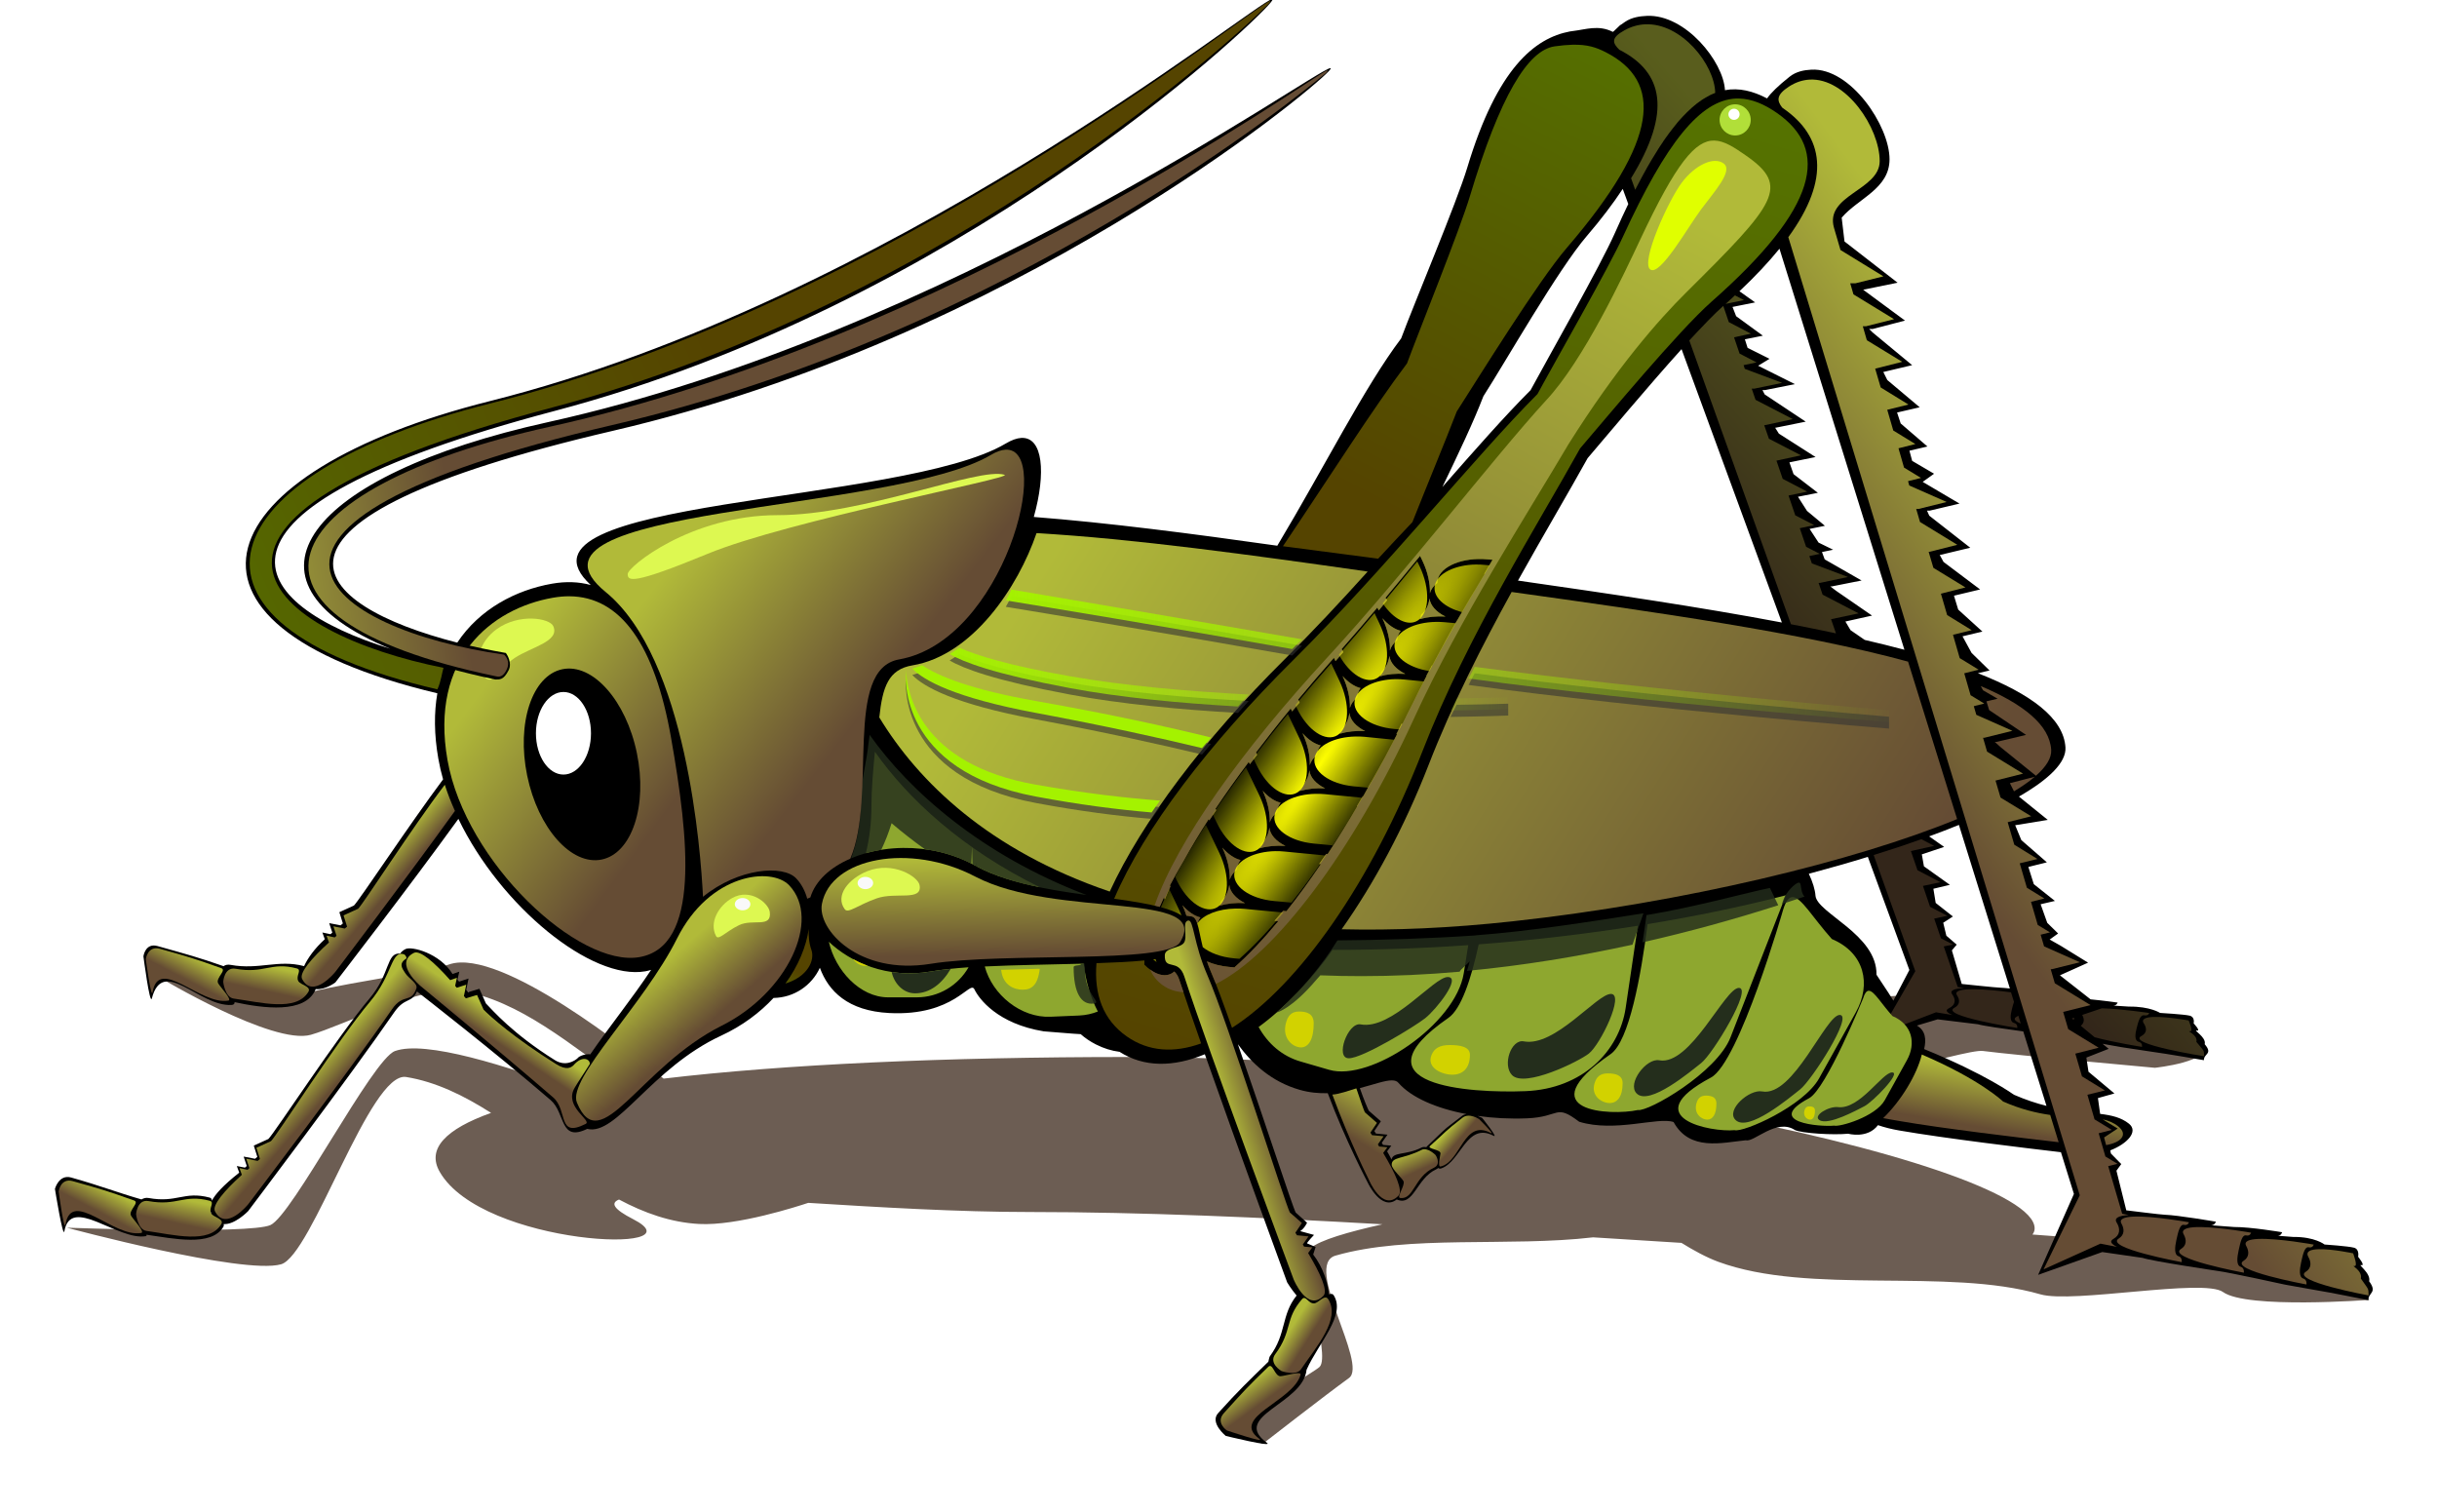 <?xml version="1.0" encoding="UTF-8" standalone="no"?>
<svg
   xmlns:dc="http://purl.org/dc/elements/1.1/"
   xmlns:cc="http://creativecommons.org/ns#"
   xmlns:rdf="http://www.w3.org/1999/02/22-rdf-syntax-ns#"
   xmlns:svg="http://www.w3.org/2000/svg"
   xmlns="http://www.w3.org/2000/svg"
   xmlns:xlink="http://www.w3.org/1999/xlink"
   xmlns:sodipodi="http://sodipodi.sourceforge.net/DTD/sodipodi-0.dtd"
   xmlns:inkscape="http://www.inkscape.org/namespaces/inkscape"
   id="svg2"
   sodipodi:docname="grasshopper.svg"
   viewBox="0 0 468.91 290.921"
   version="1.1"
   inkscape:version="1.0.2-2 (e86c870879, 2021-01-15)"
   width="124.066mm"
   height="76.973mm">
  <title
     id="title3040">Cricket</title>
  <defs
     id="defs4">
    <linearGradient
       id="linearGradient3918">
      <stop
         id="stop3920"
         style="stop-color:#554400"
         offset="0" />
      <stop
         id="stop3922"
         style="stop-color:#557300"
         offset="1" />
    </linearGradient>
    <linearGradient
       id="linearGradient3818">
      <stop
         id="stop3820"
         style="stop-color:#b1ba39"
         offset="0" />
      <stop
         id="stop3822"
         style="stop-color:#654c34"
         offset="1" />
    </linearGradient>
    <filter
       id="filter3914"
       height="1.4"
       width="1.6"
       color-interpolation-filters="sRGB"
       y="-0.2"
       x="-0.3"
       inkscape:collect="always">
      <feGaussianBlur
         id="feGaussianBlur3916"
         stdDeviation="2.139"
         inkscape:collect="always" />
    </filter>
    <filter
       id="filter3976"
       height="1.309"
       width="1.432"
       color-interpolation-filters="sRGB"
       y="-0.154"
       x="-0.216"
       inkscape:collect="always">
      <feGaussianBlur
         id="feGaussianBlur3978"
         stdDeviation="2.185"
         inkscape:collect="always" />
    </filter>
    <filter
       id="filter3990"
       height="1.36"
       width="1.36"
       color-interpolation-filters="sRGB"
       y="-0.18"
       x="-0.18"
       inkscape:collect="always">
      <feGaussianBlur
         id="feGaussianBlur3992"
         stdDeviation="1.279"
         inkscape:collect="always" />
    </filter>
    <filter
       id="filter3996"
       height="1.36"
       width="1.36"
       color-interpolation-filters="sRGB"
       y="-0.18"
       x="-0.18"
       inkscape:collect="always">
      <feGaussianBlur
         id="feGaussianBlur3998"
         stdDeviation="0.26"
         inkscape:collect="always" />
    </filter>
    <filter
       id="filter4003"
       height="1.403"
       width="1.325"
       color-interpolation-filters="sRGB"
       y="-0.201"
       x="-0.163"
       inkscape:collect="always">
      <feGaussianBlur
         id="feGaussianBlur4005"
         stdDeviation="1.593"
         inkscape:collect="always" />
    </filter>
    <filter
       id="filter4014"
       height="1.551"
       width="1.153"
       color-interpolation-filters="sRGB"
       y="-0.275"
       x="-0.077"
       inkscape:collect="always">
      <feGaussianBlur
         id="feGaussianBlur4016"
         stdDeviation="3.748"
         inkscape:collect="always" />
    </filter>
    <filter
       id="filter3857"
       inkscape:collect="always"
       color-interpolation-filters="sRGB">
      <feGaussianBlur
         id="feGaussianBlur3859"
         stdDeviation="1.882"
         inkscape:collect="always" />
    </filter>
    <filter
       id="filter3893"
       inkscape:collect="always"
       color-interpolation-filters="sRGB">
      <feGaussianBlur
         id="feGaussianBlur3895"
         stdDeviation="2.914"
         inkscape:collect="always" />
    </filter>
    <filter
       id="filter3919"
       inkscape:collect="always"
       color-interpolation-filters="sRGB">
      <feGaussianBlur
         id="feGaussianBlur3921"
         stdDeviation="1.844"
         inkscape:collect="always" />
    </filter>
    <filter
       id="filter4070"
       inkscape:collect="always"
       color-interpolation-filters="sRGB">
      <feGaussianBlur
         id="feGaussianBlur4072"
         stdDeviation="1.579"
         inkscape:collect="always" />
    </filter>
    <filter
       id="filter4078"
       inkscape:collect="always"
       color-interpolation-filters="sRGB">
      <feGaussianBlur
         id="feGaussianBlur4080"
         stdDeviation="1.875"
         inkscape:collect="always" />
    </filter>
    <filter
       id="filter4082"
       height="1.349"
       width="1.097"
       color-interpolation-filters="sRGB"
       y="-0.175"
       x="-0.048"
       inkscape:collect="always">
      <feGaussianBlur
         id="feGaussianBlur4084"
         stdDeviation="1.875"
         inkscape:collect="always" />
    </filter>
    <filter
       id="filter4086"
       height="1.461"
       width="1.052"
       color-interpolation-filters="sRGB"
       y="-0.23"
       x="-0.026"
       inkscape:collect="always">
      <feGaussianBlur
         id="feGaussianBlur4088"
         stdDeviation="1.875"
         inkscape:collect="always" />
    </filter>
    <filter
       id="filter4090"
       height="1.218"
       width="1.033"
       color-interpolation-filters="sRGB"
       y="-0.109"
       x="-0.016"
       inkscape:collect="always">
      <feGaussianBlur
         id="feGaussianBlur4092"
         stdDeviation="1.875"
         inkscape:collect="always" />
    </filter>
    <filter
       id="filter3981"
       height="1.278"
       width="1.058"
       color-interpolation-filters="sRGB"
       y="-0.139"
       x="-0.029"
       inkscape:collect="always">
      <feGaussianBlur
         id="feGaussianBlur3983"
         stdDeviation="8.653"
         inkscape:collect="always" />
    </filter>
    <linearGradient
       id="linearGradient4043"
       y2="597.59"
       xlink:href="#linearGradient3818"
       gradientUnits="userSpaceOnUse"
       x2="588.01"
       y1="579.15"
       x1="591.11"
       inkscape:collect="always" />
    <linearGradient
       id="linearGradient4045"
       y2="270.98"
       xlink:href="#linearGradient3918"
       gradientUnits="userSpaceOnUse"
       x2="535.3"
       gradientTransform="matrix(0.99,-0.138,0.138,0.99,-87.243,56.546)"
       y1="410.7"
       x1="436.59"
       inkscape:collect="always" />
    <linearGradient
       id="linearGradient4048"
       y2="457.29"
       xlink:href="#linearGradient3818"
       gradientUnits="userSpaceOnUse"
       x2="540.7"
       gradientTransform="matrix(1,0,0,0.849,-51.128,24.059)"
       y1="395.62"
       x1="623.81"
       inkscape:collect="always" />
    <linearGradient
       id="linearGradient4050"
       y2="501.87"
       xlink:href="#linearGradient3818"
       gradientUnits="userSpaceOnUse"
       x2="181.59"
       y1="461.11"
       x1="126.53"
       inkscape:collect="always" />
    <linearGradient
       id="linearGradient4052"
       y2="532.6"
       xlink:href="#linearGradient3818"
       gradientUnits="userSpaceOnUse"
       x2="562.26"
       y1="384.17"
       x1="325.49"
       inkscape:collect="always" />
    <linearGradient
       id="linearGradient4054"
       y2="474.71"
       xlink:href="#linearGradient3818"
       gradientUnits="userSpaceOnUse"
       x2="239.84"
       y1="428.72"
       x1="180.49"
       inkscape:collect="always" />
    <linearGradient
       id="linearGradient4056"
       y2="457.29"
       xlink:href="#linearGradient3818"
       gradientUnits="userSpaceOnUse"
       x2="540.7"
       y1="395.62"
       x1="623.81"
       inkscape:collect="always" />
    <linearGradient
       id="linearGradient4058"
       y2="267.71"
       xlink:href="#linearGradient3918"
       gradientUnits="userSpaceOnUse"
       x2="480.68"
       y1="585.89"
       x1="384.15"
       inkscape:collect="always" />
    <linearGradient
       id="linearGradient4060"
       y2="569.51"
       xlink:href="#linearGradient3818"
       gradientUnits="userSpaceOnUse"
       x2="339.67"
       y1="304.95"
       x1="482.43"
       inkscape:collect="always" />
    <radialGradient
       id="radialGradient4062"
       gradientUnits="userSpaceOnUse"
       cy="485.26"
       cx="386.05"
       gradientTransform="matrix(0.351,0.238,-2.24,3.308,1337.4,-1211.4)"
       r="52.895"
       inkscape:collect="always">
      <stop
         id="stop3947"
         style="stop-color:#ffff00"
         offset="0" />
      <stop
         id="stop3949"
         style="stop-color:#ffff00;stop-opacity:0"
         offset="1" />
    </radialGradient>
    <linearGradient
       id="linearGradient4064"
       y2="544.34"
       xlink:href="#linearGradient3818"
       gradientUnits="userSpaceOnUse"
       x2="293.63"
       y1="514.27"
       x1="293.04"
       inkscape:collect="always" />
    <linearGradient
       id="linearGradient4066"
       y2="577.37"
       xlink:href="#linearGradient3818"
       gradientUnits="userSpaceOnUse"
       x2="366.29"
       y1="581.26"
       x1="353.38"
       inkscape:collect="always" />
    <linearGradient
       id="linearGradient4068"
       y2="659.1"
       xlink:href="#linearGradient3818"
       gradientUnits="userSpaceOnUse"
       x2="385.66"
       y1="655.71"
       x1="380.29"
       inkscape:collect="always" />
    <linearGradient
       id="linearGradient4070"
       y2="683.08"
       xlink:href="#linearGradient3818"
       gradientUnits="userSpaceOnUse"
       x2="369.21"
       y1="676.91"
       x1="364.73"
       inkscape:collect="always" />
    <linearGradient
       id="linearGradient4072"
       y2="553.05"
       xlink:href="#linearGradient3918"
       gradientUnits="userSpaceOnUse"
       x2="203.55"
       y1="542.1"
       x1="209.42"
       inkscape:collect="always" />
    <linearGradient
       id="linearGradient4074"
       y2="527.45"
       xlink:href="#linearGradient3818"
       gradientUnits="userSpaceOnUse"
       x2="296.06"
       gradientTransform="matrix(-0.585,0.811,-0.811,-0.585,785.41,644.36)"
       y1="550.03"
       x1="290.69"
       inkscape:collect="always" />
    <linearGradient
       id="linearGradient4076"
       y2="622.89"
       xlink:href="#linearGradient3818"
       gradientUnits="userSpaceOnUse"
       x2="369.78"
       gradientTransform="matrix(0.296,-0.955,-0.955,-0.296,611.35,1106.4)"
       y1="620.83"
       x1="376.77"
       inkscape:collect="always" />
    <linearGradient
       id="linearGradient4078"
       y2="587.26"
       xlink:href="#linearGradient3818"
       gradientUnits="userSpaceOnUse"
       x2="357.6"
       gradientTransform="matrix(-0.958,-0.286,-0.286,0.958,584.92,131.43)"
       y1="583.67"
       x1="365.64"
       inkscape:collect="always" />
    <linearGradient
       id="linearGradient4080"
       y2="659.1"
       xlink:href="#linearGradient3818"
       gradientUnits="userSpaceOnUse"
       x2="385.66"
       gradientTransform="matrix(0.443,0.897,-0.897,0.443,456.75,-8.749)"
       y1="654.32"
       x1="379.64"
       inkscape:collect="always" />
    <linearGradient
       id="linearGradient4082"
       y2="683.08"
       xlink:href="#linearGradient3818"
       gradientUnits="userSpaceOnUse"
       x2="369.21"
       gradientTransform="matrix(0.443,0.897,-0.897,0.443,456.75,-8.749)"
       y1="676.91"
       x1="364.73"
       inkscape:collect="always" />
    <linearGradient
       id="linearGradient4084"
       y2="587.26"
       xlink:href="#linearGradient3818"
       gradientUnits="userSpaceOnUse"
       x2="357.6"
       gradientTransform="matrix(-0.958,-0.286,-0.286,0.958,612.01,59.216)"
       y1="583.67"
       x1="365.64"
       inkscape:collect="always" />
    <linearGradient
       id="linearGradient4086"
       y2="659.1"
       xlink:href="#linearGradient3818"
       gradientUnits="userSpaceOnUse"
       x2="385.66"
       gradientTransform="matrix(0.443,0.897,-0.897,0.443,483.83,-80.967)"
       y1="654.32"
       x1="379.64"
       inkscape:collect="always" />
    <linearGradient
       id="linearGradient4088"
       y2="683.08"
       xlink:href="#linearGradient3818"
       gradientUnits="userSpaceOnUse"
       x2="369.21"
       gradientTransform="matrix(0.443,0.897,-0.897,0.443,483.83,-80.967)"
       y1="676.91"
       x1="364.73"
       inkscape:collect="always" />
    <linearGradient
       id="linearGradient4090"
       y2="633.04"
       xlink:href="#linearGradient3818"
       gradientUnits="userSpaceOnUse"
       x2="373.56"
       gradientTransform="translate(23.323,-31.098)"
       y1="619.02"
       x1="381.92"
       inkscape:collect="always" />
    <linearGradient
       id="linearGradient4092"
       y2="664.54"
       xlink:href="#linearGradient3818"
       gradientUnits="userSpaceOnUse"
       x2="377.02"
       gradientTransform="matrix(-0.676,-0.324,0.346,-0.633,441.91,1154.4)"
       y1="670.48"
       x1="384.88"
       inkscape:collect="always" />
    <linearGradient
       id="linearGradient4095"
       y2="682.18"
       xlink:href="#linearGradient3818"
       gradientUnits="userSpaceOnUse"
       x2="368.59"
       gradientTransform="matrix(-0.087,0.745,0.72,0.045,-30.732,298.01)"
       y1="676.91"
       x1="364.73"
       inkscape:collect="always" />
    <linearGradient
       id="linearGradient4098"
       y2="451.64"
       gradientUnits="userSpaceOnUse"
       x2="567.56"
       y1="451.64"
       x1="284"
       inkscape:collect="always">
      <stop
         id="stop4096"
         style="stop-color:#a4f200"
         offset="0" />
      <stop
         id="stop4098"
         style="stop-color:#a4f200;stop-opacity:0"
         offset="1" />
    </linearGradient>
    <linearGradient
       id="linearGradient4102"
       y2="458.86"
       gradientUnits="userSpaceOnUse"
       x2="449.18"
       y1="458.86"
       x1="266.56"
       inkscape:collect="always">
      <stop
         id="stop4107"
         style="stop-color:#a4f200"
         offset="0" />
      <stop
         id="stop4109"
         style="stop-color:#a4f200;stop-opacity:0"
         offset="1" />
    </linearGradient>
    <linearGradient
       id="linearGradient4104"
       y2="443.26"
       xlink:href="#linearGradient3918"
       gradientUnits="userSpaceOnUse"
       x2="-4.247"
       y1="354.28"
       x1="195.68"
       inkscape:collect="always" />
    <linearGradient
       id="linearGradient4106"
       y2="415.42"
       xlink:href="#linearGradient3818"
       gradientUnits="userSpaceOnUse"
       x2="117.11"
       y1="426.99"
       x1="38.089"
       inkscape:collect="always" />
  </defs>
  <sodipodi:namedview
     id="base"
     bordercolor="#666666"
     inkscape:pageshadow="2"
     inkscape:window-y="-8"
     pagecolor="#ffffff"
     inkscape:window-height="1017"
     inkscape:window-maximized="1"
     inkscape:zoom="1.0336842"
     inkscape:window-x="-8"
     showgrid="false"
     borderopacity="1.0"
     inkscape:current-layer="layer1"
     inkscape:cx="285.19611"
     inkscape:cy="234.88876"
     width="750px"
     inkscape:window-width="1920"
     inkscape:pageopacity="0.0"
     inkscape:document-units="px"
     inkscape:document-rotation="0"
     units="mm" />
  <g
     id="layer1"
     inkscape:label="cricket"
     inkscape:groupmode="layer"
     transform="translate(-2.115,-579.971)">
    <g
       id="g3986"
       transform="matrix(0.619,0,0,0.619,3.54,208.216)">
      <path
         id="path3191"
         style="fill:#6c5d53;filter:url(#filter3981)"
         d="m 140.81,302.38 c -1.331,0.04 -2.559,0.256 -3.656,0.656 -7.02,2.562 -39.335,6.614 -46.156,9.625 -6.566,2.898 -43.781,-5.688 -43.781,-5.688 0,0 35.323,21.222 47.125,17.875 9.594,-2.721 35.062,-15.562 46.281,-13.75 18.641,3.011 34.689,17.145 51.5,28.906 -5.492,0.78 -10.659,1.611 -15.469,2.5 -21.524,-8.113 -46.802,-16.018 -56.188,-12.594 -7.02,2.562 -31.897,51.083 -38.719,54.094 -6.566,2.898 -63.281,0.812 -63.281,0.812 0,0 54.792,14.722 66.594,11.375 9.594,-2.721 27.656,-60.031 38.875,-58.219 9.308,1.504 17.97,5.793 26.406,11.156 -14.052,5.028 -20.078,11.147 -15.969,18.312 13.27,23.14 81.751,25.796 60.125,14.719 -6.082,-3.115 -7.116,-5.016 -4.375,-6.094 7.848,4.178 16.043,7.113 24.875,7.594 11.784,0.642 30.621,-5.46 33.938,-6.562 21.868,1.359 46.499,2.844 68.906,2.844 34.534,0 72.432,1.691 109.59,3.812 -10.726,2.388 -19.372,4.915 -22.281,7.375 -4.046,3.421 6.366,33.387 2.75,36.938 -1.74,1.709 -18.03,10.582 -21.375,16.125 -3.345,5.543 3.719,7.781 3.719,7.781 0,0 19.4,-15.102 26.781,-20.438 6,-4.337 -14.253,-35.126 -4.219,-38.031 22.684,-6.567 53.972,-2.636 80.094,-5.688 9.43,0.602 18.604,1.185 27.469,1.719 3.671,2.275 7.698,4.499 11.438,5.875 28.352,10.436 71.249,1.756 100.16,10.125 10.034,2.905 50.75,-5.056 56.75,-0.719 7.381,5.335 45.438,2.438 45.438,2.438 0,0 -4.686,-5.675 -8.031,-11.219 -3.345,-5.543 -43.822,-0.916 -45.562,-2.625 -3.616,-3.551 -12.392,2.827 -16.438,-0.594 -3.423,-2.895 -17.55,-4.713 -34.656,-5.875 0.463,-0.584 0.688,-1.212 0.688,-1.906 0,-10.477 -44.797,-25.363 -106.84,-36.75 38.889,-3.8 85.013,-19.147 90.749,-18.401 10.142,1.319 53.47,5.23 53.47,5.23 0,0 18.407,-1.91 15.062,-7.454 -3.35,-5.54 -43.8,-0.94 -45.54,-2.65 -3.61,-3.55 -36.44,-7.56 -40.48,-10.98 -10.12,-8.55 -119.67,25.73 -119.67,25.73 l -43.03,-4.19 c 0,0 0.481,0.378 0.594,0.469 -28.42,-2.68 -57.65,-4.28 -86.03,-4.28 -56.753,0 -106.88,2.263 -144.47,6.719 -4.049,-3.396 -44.195,-36.667 -63.156,-36.094 z"
         sodipodi:nodetypes="ssscssccsscsscsscscscssscssccssscssscscscssscccscs"
         transform="translate(0,597.36)"
         inkscape:connector-curvature="0" />
      <g
         id="g4312"
         transform="translate(21.837,352.79)">
        <path
           id="path4169"
           style="fill:#000000"
           inkscape:connector-curvature="0"
           d="m 371.25,247.53 c -5.168,0.9 -119.28,93.844 -243.16,124.94 -87.417,21.942 -107.51,69.064 -16.281,90.812 -1.038,5.948 -1.04,12.711 0.312,20.375 0.374,2.118 0.863,4.258 1.469,6.375 -10.35,13.82 -25.943,37.45 -27.715,39.22 l -4.531,2.062 1.094,3.5 c -0.232,0.199 -0.49,0.397 -0.719,0.594 l -3.531,-0.688 0.969,2.938 c -0.197,0.174 -0.37,0.328 -0.562,0.5 l -2.531,-0.531 0.75,2.094 c -3.161,2.885 -5.348,5.944 -6.438,8.375 -0.024,-0.007 -0.037,-0.025 -0.062,-0.031 -8.027,-2.114 -13.888,1.244 -22.781,-0.375 -0.934,-0.17 -1.648,0.023 -2.188,0.406 -7.976,-2.788 -11.248,-3.644 -20.5,-6.25 -3.847,-1.084 -4.406,3.188 -4.406,3.188 0,0 1.991,15.465 2.625,13.062 3.465,-13.131 14.649,2.595 24.75,2.062 0.722,-0.038 0.988,-0.377 0.969,-0.875 8.865,1.915 21.969,3.675 25.156,-3.938 0.019,-0.045 0.017,-0.082 0.031,-0.125 3.045,0.298 6.125,-2.062 6.125,-2.062 0,0 23.156,-29.945 38.25,-50.844 13.104,27.225 41.439,50.319 58.125,47.375 0.618,-0.109 1.207,-0.27 1.781,-0.438 -5.985,9.03 -13.485,18.289 -18.906,26.25 -1.281,-0.18 -3.348,0.365 -4.031,1.281 -0.797,0.698 -3.647,2.609 -6.969,0.531 -13.089,-8.187 -19.378,-15.52 -21.438,-17.625 l -2.031,-4.562 -3.5,1.062 c -0.197,-0.234 -0.399,-0.488 -0.594,-0.719 l 0.719,-3.531 -2.938,0.969 c -0.172,-0.198 -0.33,-0.399 -0.5,-0.594 l 0.562,-2.5 -2.094,0.719 c -3.959,-6.459 -12.719,-8.715 -14.625,-7.75 -0.771,0.391 -1.297,0.865 -1.656,1.406 -4.357,-0.388 -2.974,6.215 -9.531,13.969 -9.969,11.789 -29.355,41.574 -31.438,43.656 l -4.531,2.062 1.094,3.5 c -0.232,0.199 -0.49,0.397 -0.719,0.594 l -3.531,-0.688 0.969,2.938 c -0.197,0.174 -0.37,0.328 -0.562,0.5 l -2.531,-0.5 0.75,2.062 c -5.098,4.033 -7.503,6.77 -8.5,8.719 -0.011,-0.461 -0.176,-0.834 -0.688,-0.969 -8.027,-2.114 -10.107,1.744 -19,0.125 -0.802,-0.146 -1.53,0.054 -2.188,0.438 -0.008,0.005 -0.023,-0.005 -0.031,0 -7.731,-2.22 -12.252,-4.1 -21.822,-6.8 -3.847,-1.084 -5.062,3.531 -5.062,3.531 0,0 2.506,15.603 2.938,13.156 1.992,-11.291 16.687,3.066 25.344,1.531 0.209,-0.037 0.239,-0.193 0.156,-0.438 8.404,1.172 20.156,3.812 23.906,-2.438 0.183,-0.304 0.196,-0.595 0.094,-0.875 3.509,0.261 7.625,-4.031 7.625,-4.031 0,0 31.827,-42.09 45.375,-61.75 3.339,-4.846 5.415,-2.741 7.094,-6.531 1.532,1.19 24.356,18.929 41.562,33.781 4.675,4.035 2.745,13.15 11.375,8.938 9.062,2.339 19.913,-18.923 41.625,-28.969 6.604,-3.055 12.031,-7.157 16.281,-11.719 6.413,-0.097 11.89,-3.904 14.406,-9.375 2.645,7.213 8.652,13.408 21.594,14.062 20.267,1.025 25.007,-10.347 26.438,-7.375 1.431,2.972 7.184,10.701 21.531,13.062 5.253,0.393 8.896,0.757 11.5,0.875 1.379,1.217 2.951,2.286 4.719,3.188 2.408,1.228 4.868,1.991 7.375,2.312 7.555,4.838 16.71,4.807 26.5,0.75 10.488,29.748 25.594,70.906 25.594,70.906 0,0 1.19,2.017 2.938,4.094 -4.862,6.055 -3.084,11.835 -8.312,18.875 -0.223,0.301 -0.376,1.388 -0.469,1.688 -6.348,6.216 -9.055,8.706 -15.625,16 -2.675,2.97 2.375,7.062 2.375,7.062 0,0 14.853,3.649 12.844,2.188 -11.493,-8.362 11.227,-12.064 12.281,-22.75 3.756,-8.435 12.368,-17.029 8.406,-23.188 -0.309,-0.48 -0.842,-0.476 -1.469,-0.219 -0.249,-3.38 -1.766,-8.373 -4.875,-12.406 l 0.75,-2.344 -2.656,-1.125 c -0.136,-0.22 2.156,-2.625 2.156,-2.625 l -4.29,-1.18 c 1.414,-0.93 2.125,-2.625 2.125,-2.625 l -3.531,-3.156 c -0.976,-1.805 -10.292,-30.309 -17.969,-52.312 4.371,6.007 10.345,11.605 19.156,14.156 3.02,0.874 5.971,1.139 8.781,1.062 5.458,14.641 12.5,27.938 12.5,27.938 0,0 4.181,8.851 8.938,5.094 5.284,2.321 6.079,-6.505 12.219,-9.344 0.261,-0.12 0.482,-0.267 0.656,-0.438 0.253,0.185 0.575,0.258 0.969,0.125 6.112,-2.074 7.903,-14.569 16.281,-10.125 1.582,0.839 -3.562,-5.562 -3.562,-5.562 0,0 -0.604,-0.314 -1.438,-0.625 4.856,0.682 10.068,0.964 15.375,0.75 10.423,-0.421 8.677,-4.65 16.219,1.062 11.171,3.419 24.518,-1.596 29.344,0.094 5.017,9.142 15.008,6.416 22.469,5.656 2.458,0.759 9.499,-6.931 15.219,-3.188 2.281,1.069 12.096,1.615 16.594,1.156 0,0 5.981,1.667 9.25,-2.656 2.044,0.696 4.266,1.247 6.625,1.656 14.163,2.455 39.414,5.486 50.25,6.75 l 4.031,12.969 -11.125,25.156 19.938,-7.094 12.531,1.812 c 2.707,0.996 23.562,4.094 23.562,4.094 3.264,0.404 20.688,4.219 20.688,4.219 2.977,0.555 10.156,1.812 10.156,1.812 3.433,0.51 15.781,3.031 15.781,3.031 -0.067,-2.459 2.909,-2.219 0.25,-5.875 0.593,-2.592 -3.781,-5.311 -2.438,-5.031 1.346,0.281 -1,-2.594 -1,-2.594 0,0 0.506,-2.32 -1.25,-2.812 -1.756,-0.493 -9.188,-1 -9.188,-1 0,0 -3.039,-2.434 -9.688,-2.344 l -4.875,-0.375 c 1.09,0.03 1.375,-1.094 1.375,-1.094 0,0 -9.813,-1.655 -14.906,-1.625 -0.502,-0.007 -7.125,-0.531 -7.125,-0.531 1.156,-0.033 1.438,-1.125 1.438,-1.125 0,0 -11.896,-2.042 -15.906,-2.156 -0.741,0.031 -11.938,-1.375 -11.938,-1.375 l -3.062,-12.312 1.5,-2.062 -3.22,-3.29 -0.188,-0.969 c 5.3,-2.054 8.823,-5.865 5.812,-8.281 -2.405,-1.93 -5.342,-2.616 -8.969,-3.062 l -0.688,-4.906 5.125,-1.438 -8.062,-6.75 -0.656,-4.406 6.938,-2.719 -1.906,-1.562 c 2.342,0.43 5.562,1 5.562,1 2.977,0.471 10.156,1.531 10.156,1.531 3.433,0.433 15.781,2.562 15.781,2.562 -0.067,-2.087 2.909,-1.866 0.25,-4.969 0.593,-2.2 -3.781,-4.488 -2.438,-4.25 1.346,0.238 -1,-2.219 -1,-2.219 0,0 0.506,-1.988 -1.25,-2.406 -1.756,-0.418 -9.188,-0.844 -9.188,-0.844 0,0 -3.039,-2.046 -9.688,-1.969 l -4.875,-0.312 c 1.09,0.025 1.375,-0.938 1.375,-0.938 0,0 -4.128,-0.589 -8.406,-1 l -9.531,-7.469 8.75,-3.938 -8.562,-5.281 -3.375,-1.906 2.625,-1.875 -3.375,-3.312 -2.062,-5.781 4.438,-1.031 -6.562,-5.219 -1.688,-5.344 5.75,-1.438 -7.938,-6.906 -1.906,-4.625 10.125,-1.656 -8.969,-7.25 c 9.463,-5.438 14.737,-10.687 14.469,-15.25 -0.536,-9.112 -10.766,-16.662 -27.219,-23.094 l 3.625,-0.844 -5.594,-5.469 -2.812,-5.156 6.188,-1.469 -7.531,-6.844 -1.312,-4.312 8.125,-1.938 -11.375,-8.562 -1.188,-2.188 h 0.219 l 9.281,-2.219 -12.75,-9.969 -0.688,-1.562 h 0.844 l 9.25,-2.188 -11.438,-6.75 3.531,-2.531 -6.812,-4 -0.844,-3.156 5.594,-1.312 -8.312,-7.156 -1.125,-3.406 7.031,-1.625 -10.062,-8.469 -1.25,-2.5 8.969,-2.125 -12.312,-10.188 -1.062,-1.062 h 1.125 l 10.03,-2.6 -13,-9.594 10.688,-2.188 -16.5,-12.812 -0.875,-7.406 c 5.166,-6.039 14.875,-8.986 14.875,-18.156 0,-10.427 -12.145,-28.481 -24.281,-27.844 -2.248,0.118 -4.712,0.545 -6.781,2.188 -3.66,2.905 -5.835,5.071 -7,6.75 -4.397,-2.3 -8.7,-3.376 -13.094,-2.562 -0.463,-8.916 -12.352,-23.624 -24.25,-23.094 -2.248,0.1 -4.712,0.45 -6.781,1.844 -0.467,0.314 -0.892,0.612 -1.312,0.906 -0.172,-0.092 -2.356,2.308 -2.531,2.219 -4.432,-2.26 -8.467,-0.717 -12.25,-0.281 -0.355,0.041 -0.744,0.09 -1.094,0.156 -10.852,2.054 -22.562,11.318 -31.875,42.281 -3.24,10.774 -16.697,42.707 -20.562,53.125 -11.325,14.992 -23.794,39.859 -38.5,64.438 -26.533,-3.763 -52.711,-7.151 -75.688,-8.938 3.827,-13.647 2.898,-24.985 -3.938,-24.562 -1.365,0.084 -2.968,0.653 -4.812,1.75 -32.135,19.11 -158.36,16.856 -128.97,43.969 -3.708,-1.024 -7.725,-1.177 -12.094,-0.406 -11.161,1.969 -22.444,7.821 -29.406,18.312 -45.409,-11.598 -72.989,-37.595 48.406,-65.844 124.74,-29.028 216.04,-104.79 222.47,-111.75 0.653,-0.708 0.813,-1.022 0.469,-0.969 -5.18,0.79 -119.29,82.64 -243.16,110.03 -74.791,16.53 -100.29,49.32 -48.972,70.44 -43.738,-13.54 -67.825,-42.51 51.122,-73.94 124.75,-32.96 216.05,-118.97 222.47,-126.88 0.653,-0.804 0.813,-1.154 0.469,-1.094 z m 109.03,58.97 1.72,4.69 c -1.325,2.755 -2.682,5.673 -4.062,8.812 -4.611,10.486 -20.953,39.099 -26.312,49.062 -7.918,7.923 -17.265,18.522 -27.406,30.094 5,-10.406 9.592,-20.03 12.75,-28.219 6.915,-10.768 23.24,-39.444 32.156,-49.812 4.404,-5.122 8.098,-10.003 11.156,-14.625 z m 48.72,18.59 38.84,124.66 c -3.945,-1.06 -8.083,-2.065 -12.344,-3.062 l -4.406,-3.031 -1.594,-2.688 8.281,-1.844 -11.156,-7.688 -1.812,-1.375 h 0.438 l 9.281,-1.844 -11.469,-6.562 -0.844,-2.281 3.469,-0.719 -4.531,-2.219 -2.781,-4.25 4.75,-0.969 -5.562,-4.625 -2.812,-4.406 6.188,-1.219 -7.562,-5.812 -1.281,-3.656 8.125,-1.656 -11.406,-7.281 -1.156,-1.844 h 0.219 l 9.281,-1.875 -12.75,-8.469 -0.688,-1.344 h 0.812 l 9.281,-1.844 -11.438,-5.719 3.531,-2.156 -6.812,-3.406 -0.844,-2.656 5.594,-1.125 -8.312,-6.062 -1.125,-2.875 7.031,-1.406 -4.875,-3.469 c 4.957,-4.667 9.08,-9.079 12.438,-13.219 z m -30.438,31.219 31.188,84.969 c -25.552,-4.843 -54.075,-9.024 -82.031,-13.031 7.955,-14.276 15.651,-27.232 21.656,-38.062 5.762,-6.716 18.382,-21.892 29.188,-33.875 z m 86.219,147.88 15.844,50.844 c -1.183,-0.112 -2.276,-0.232 -3.031,-0.25 -0.741,0.027 -11.938,-1.156 -11.938,-1.156 l -3.062,-10.438 1.5,-1.781 -3.219,-2.781 -0.969,-4.031 3,-1.938 -5.344,-4.219 -0.719,-4.406 5.125,-1.219 -8.062,-5.75 -0.656,-3.719 6.938,-2.312 -4.656,-3.281 c 3.218,-1.18 6.337,-2.374 9.25,-3.562 z m -28.312,9.938 12.906,35.156 -4.969,9.531 c -0.595,-1.03 -1.797,-2.875 -5.25,-8.062 0.227,-12.527 -18.6,-19.168 -18.969,-24.625 -0.117,-1.733 -0.827,-4.165 -2.062,-6.75 6.37,-1.701 12.515,-3.457 18.344,-5.25 z m 21.719,50.5 12.531,1.531 c 1.514,0.473 8.018,1.401 14.062,2.219 l 7.22,23.15 c -3.094,-0.78 -6.463,-1.876 -10.125,-3.469 0,0 -8.692,-6.371 -27.906,-14.188 0.723,-3.027 0.415,-5.785 -2.25,-7.312 l 6.469,-1.938 z m -169.62,18.969 c 0.909,0.009 1.598,0.242 2.031,0.812 3.962,4.504 11.688,7.886 21.094,9.656 -0.494,0.073 -0.951,0.257 -1.344,0.562 -5.913,4.602 -3.935,2.79 -8.906,7.562 l -2.031,1.938 c -0.098,0.087 -0.131,0.17 -0.156,0.25 -0.542,-0.115 -1.07,-0.127 -1.5,0.094 -4.825,2.477 -8.846,1.23 -9.344,3.719 -0.417,-0.836 -0.869,-1.689 -1.375,-2.531 l 1.312,-1.781 -2.562,-0.219 c -0.14,-0.22 -0.28,-0.44 -0.41,-0.66 l 1.781,-2.531 -3.594,-0.344 c -0.162,-0.254 -0.335,-0.524 -0.5,-0.781 l 2.031,-3.031 -3.75,-3.281 c -0.262,-0.485 -1.508,-3.338 -2.781,-7.031 4.309,-1.125 7.802,-2.427 10,-2.406 z m -367.25,40.719 c 0.109,0.316 0.23,0.61 0.375,0.875 -0.066,-0.075 -0.146,-0.145 -0.188,-0.219 -0.114,-0.203 -0.156,-0.422 -0.188,-0.656 z" />
        <path
           id="path3064"
           style="fill:url(#linearGradient4043)"
           inkscape:connector-curvature="0"
           d="m 573.25,575.56 c -1.515,6.232 -6.467,14.44 -12.031,19.781 1.597,0.285 3.243,0.571 5,0.875 13.472,2.335 37.691,5.222 49.562,6.594 l -2.625,-8.469 c -4.262,-0.596 -9.102,-1.754 -14.625,-4.156 0,0 -7.074,-6.845 -25.281,-14.625 z m 56.219,20.156 4.656,2.844 -4.219,2.781 0.625,2.375 c 4.666,-0.806 6.968,-3.261 3.75,-5.844 -1.409,-1.131 -3.004,-1.769 -4.812,-2.156 z" />
        <path
           id="path4066"
           style="fill:url(#linearGradient4045)"
           inkscape:connector-curvature="0"
           d="m 464.59,261.69 c -1.573,0.04 -3.379,0.204 -5.469,0.5 -8.361,1.185 -17,15.505 -26.312,46.469 -3.24,10.774 -15.728,41.676 -19.594,52.094 -10.595,14.025 -23.873,35.02 -38.562,56.812 9.49,1.246 19.501,2.542 29.594,3.875 3.623,-3.927 7.216,-7.753 10.656,-11.375 5.085,-12.8 9.968,-24.489 13.781,-34.375 6.915,-10.768 25.271,-40.475 34.188,-50.844 29.015,-33.743 29.823,-51.803 12.094,-60.844 -2.909,-1.483 -5.655,-2.431 -10.375,-2.312 z" />
        <path
           id="path3870"
           style="opacity:0.5;fill:url(#linearGradient4048)"
           inkscape:connector-curvature="0"
           d="m 487.22,255.34 c -2.108,0.099 -4.262,0.682 -6.375,1.844 -4.352,2.392 -3.752,3.967 -1.625,6.062 0.021,0.011 0.041,0.02 0.062,0.031 13.636,6.953 16.29,19.25 3.594,39.906 l 1.281,3.594 c 0.241,-0.475 0.479,-0.913 0.719,-1.375 0.925,-1.786 1.819,-3.46 2.719,-5.062 0.078,-0.139 0.141,-0.269 0.219,-0.406 0.104,-0.183 0.209,-0.351 0.312,-0.531 0.38,-0.665 0.749,-1.304 1.125,-1.938 0.553,-0.932 1.112,-1.823 1.656,-2.688 0.154,-0.245 0.284,-0.479 0.438,-0.719 0.22,-0.344 0.437,-0.667 0.656,-1 0.021,-0.032 0.042,-0.062 0.062,-0.094 0.234,-0.356 0.486,-0.719 0.719,-1.062 0.048,-0.071 0.078,-0.149 0.125,-0.219 0.171,-0.25 0.33,-0.475 0.5,-0.719 0.008,-0.012 0.023,-0.019 0.031,-0.031 0.043,-0.062 0.081,-0.126 0.125,-0.188 0.247,-0.352 0.505,-0.693 0.75,-1.031 0.045,-0.062 0.081,-0.126 0.125,-0.188 0.072,-0.099 0.147,-0.184 0.219,-0.281 0.052,-0.072 0.103,-0.147 0.156,-0.219 0.382,-0.513 0.778,-1.02 1.156,-1.5 0.426,-0.542 0.829,-1.062 1.25,-1.562 0.079,-0.093 0.14,-0.189 0.219,-0.281 0.27,-0.317 0.544,-0.606 0.812,-0.906 0.227,-0.254 0.462,-0.508 0.688,-0.75 0.453,-0.487 0.895,-0.934 1.344,-1.375 0.499,-0.491 1.006,-0.971 1.5,-1.406 0.023,-0.02 0.04,-0.042 0.062,-0.062 0.958,-0.841 1.904,-1.578 2.844,-2.219 0.231,-0.158 0.457,-0.292 0.688,-0.438 0.237,-0.15 0.483,-0.299 0.719,-0.438 0.424,-0.248 0.828,-0.478 1.25,-0.688 0.041,-0.021 0.085,-0.038 0.125,-0.062 0.013,-0.006 0.019,-0.025 0.031,-0.031 0.123,-0.06 0.253,-0.1 0.375,-0.156 0.043,-0.02 0.082,-0.043 0.125,-0.062 0.345,-0.156 0.688,-0.306 1.031,-0.438 -0.167,-8.777 -10.52,-21.844 -21.812,-21.312 z m 27.938,84.25 c -0.809,0.746 -1.618,1.522 -2.469,2.281 -0.145,0.13 -0.291,0.245 -0.438,0.375 l 5.719,-1.188 -2.812,-1.469 z m -3.625,3.281 c -0.596,0.531 -1.203,1.106 -1.875,1.75 -0.13,0.125 -0.242,0.215 -0.375,0.344 -0.645,0.624 -1.298,1.289 -2,2 -0.192,0.194 -0.367,0.362 -0.562,0.562 -0.664,0.679 -1.326,1.383 -2.031,2.125 -0.451,0.474 -0.91,0.941 -1.375,1.438 -0.246,0.263 -0.5,0.545 -0.75,0.812 -0.338,0.364 -0.687,0.72 -1.031,1.094 -0.097,0.105 -0.184,0.207 -0.281,0.312 -0.098,0.106 -0.183,0.206 -0.281,0.312 l 31.594,88.188 c 2.392,0.462 4.761,0.931 7.094,1.406 2.089,0.425 4.15,0.845 6.188,1.281 0.237,0.051 0.482,0.105 0.719,0.156 l -1.531,-4.406 8.562,-1.812 -11.188,-5.812 -1.25,-3.656 h 0.438 l 8.688,-1.844 -11.219,-4.219 -0.781,-2.281 3.25,-0.688 -4.25,-2.188 -1.969,-5.781 4.469,-0.969 -5.875,-3.031 -2.094,-6.156 5.812,-1.219 -7.625,-3.969 -1.938,-5.656 7.625,-1.656 -9.969,-5.156 -1.469,-4.219 h 0.219 l 8.688,-1.875 -11.594,-6 -1.188,-3.469 h 0.781 l 8.688,-1.812 -11.625,-4.344 -0.375,-1.156 4.031,-0.844 -5.281,-2.75 -1.719,-5.062 5.25,-1.125 -6.875,-3.594 -1.719,-5.031 z m 61.562,165.75 c -2.038,0.729 -4.137,1.466 -6.281,2.188 -0.317,0.107 -0.618,0.206 -0.938,0.312 -0.167,0.056 -0.332,0.1 -0.5,0.156 -2.062,0.685 -4.193,1.355 -6.344,2.031 -0.256,0.081 -0.493,0.17 -0.75,0.25 l 12.938,36.094 -11.25,19.562 17.688,-6.781 5.125,0.844 c -1.773,-0.745 -2.434,-1.47 -1.062,-2.125 2.039,-0.974 2.181,-2.645 0.969,-4.312 -0.924,-1.271 0.848,-1.798 3.781,-1.969 l -2.062,-0.312 -4.344,-12.594 2.875,-0.594 -3.75,-1.938 -2.094,-6.125 4.094,-0.875 -5.375,-2.781 -2.219,-6.5 5.438,-1.156 -7.125,-3.719 -2.062,-5.969 7.25,-1.594 -4,-2.094 z m 16.28,46.63 c -0.521,-0.004 -1.026,0.013 -1.5,0.031 -2.781,0.105 -4.512,0.63 -3.688,1.875 1.001,1.511 0.871,2.992 -0.812,3.875 -4.724,2.477 19.531,6.281 19.531,6.281 0,0 0.256,-1.248 -0.969,-1.562 -1.443,-0.37 -1.157,-2.441 -0.688,-4.281 0.209,-0.818 0.41,-1.613 0.656,-2.281 l -0.938,-2.969 c -3.333,-0.424 -7.95,-0.944 -11.594,-0.969 z m 39.844,5.938 -6.125,2.062 c 0.746,1.267 0.688,2.522 -0.438,3.375 l 4.312,3.562 c 5.966,1.625 14.719,3 14.719,3 0,0 0.256,-1.248 -0.969,-1.562 -1.443,-0.37 -1.157,-2.441 -0.688,-4.281 0.556,-2.182 1.115,-4.204 2.375,-3.969 1.263,0.236 1.531,-0.719 1.531,-0.719 0,0 -8.489,-1.292 -14.719,-1.469 z m -25.97,2.31 c -0.154,0.119 -0.334,0.209 -0.531,0.312 -1.229,0.644 -0.471,1.391 1.281,2.125 l -0.75,-2.44 z m 42.281,0.375 c -2.52,0.053 -4.239,0.569 -3.25,2.062 1.001,1.511 0.903,2.992 -0.781,3.875 -4.724,2.477 19.5,6.281 19.5,6.281 -0.062,-2.07 0.088,-1.391 -2.406,-4.469 0.556,-2.182 -3.291,-3.548 -2.031,-3.312 1.263,0.236 -0.375,-3.344 -0.375,-3.344 0,0 -6.456,-1.181 -10.656,-1.094 z m -24.906,0.219 -0.719,0.25 0.562,0.469 c 0.044,-0.197 0.076,-0.4 0.125,-0.594 0.011,-0.043 0.02,-0.082 0.031,-0.125 z" />
        <path
           id="path3048"
           style="fill:url(#linearGradient4050)"
           inkscape:connector-curvature="0"
           d="m 152.81,433.12 c -1.658,-0.008 -3.381,0.156 -5.156,0.469 -18.939,3.341 -38.289,18.719 -32.688,50.469 5.601,31.75 40.749,64.56 59.688,61.219 18.939,-3.341 15.382,-36.531 9.781,-68.281 -5.076,-28.774 -15.599,-43.796 -31.625,-43.875 z" />
        <ellipse
           id="path3051"
           style="fill:#000000"
           transform="matrix(1.148,-0.236,0.202,0.979,6.856,177.51)"
           cx="72.202"
           cy="331.873"
           rx="14.85"
           ry="30.212" />
        <path
           id="rect4018"
           style="fill:#8ea72f"
           inkscape:connector-curvature="0"
           d="m 251.94,427.38 c -10.289,0 -18.516,8.274 -18.562,18.562 l -0.031,5.188 c 0.699,-0.724 1.38,-1.431 2.062,-2.062 0.465,-8.215 6.61,-15.466 17.344,-21.688 h -0.812 z m -4.125,54.062 c -0.565,5.961 -1.062,11.742 -1.062,16.594 0,5.533 -0.641,10.551 -1.75,14.938 3.603,-1.003 7.521,-1.575 11.562,-1.625 7.54,-0.092 15.451,1.601 22.375,5.469 0.153,0.086 0.314,0.166 0.469,0.25 v -1.531 l 0.094,1.562 v 0.031 c 5.631,3.03 12.471,4.982 19.594,6.438 -24.106,-11.85 -40.99,-27.469 -51.281,-42.125 z m -8.875,33.781 c -0.473,0.227 -0.924,0.473 -1.375,0.719 0.446,-0.242 0.909,-0.494 1.375,-0.719 z m -4,2.312 c -0.393,0.274 -0.756,0.585 -1.125,0.875 0.37,-0.292 0.73,-0.599 1.125,-0.875 z m 296.03,8.531 c -13.583,3.537 -28.05,6.506 -42.969,8.969 -2.048,15.974 -5.712,36.399 -11.5,40.406 -26.049,18.033 0.204,19.203 8.469,17.375 3.264,0.605 24.53,-11.615 28.812,-22.594 l 16.844,-43.25 c 0.118,-0.303 0.241,-0.602 0.344,-0.906 z m 1.938,0.562 c -1.056,0.111 -1.964,1.302 -2.781,3.969 0,0 -13.628,47.434 -22.438,52.125 -23.532,12.531 0.257,17.066 7.344,16.344 2.669,0.824 21.463,-7.427 26.281,-16.094 l 11.438,-20.562 c 4.818,-8.667 2.782,-18.432 -7.469,-22.75 -5.955,-6.636 -9.678,-13.316 -12.375,-13.031 z m -305.62,2.75 c 1e-4,0.187 0.016,0.369 0.031,0.562 -0.015,-0.195 -0.031,-0.374 -0.031,-0.562 z m 257.69,6.156 c -16.161,2.577 -32.809,4.524 -49.469,5.781 -2.374,10.906 -5.481,20.126 -9.406,22.844 -30.298,20.975 6.338,23.493 23.969,22.781 17.631,-0.712 29.121,-12.347 31.125,-25.906 l 3.781,-25.5 z m -251.48,4.97 c 2.008,8.872 9.642,17.281 18.438,17.281 h 8.875 c 6.917,0 12.922,-3.758 16.125,-9.344 -4.411,0.301 -8.431,0.734 -11.781,1.312 -13.519,2.336 -24.988,-2.892 -31.656,-9.25 z m 198.75,1.062 c -14.052,0.986 -28.097,1.469 -41.781,1.469 -0.137,0 -0.27,2e-4 -0.406,0 -6.133,8.983 -15.1,18.268 -22.969,23.969 2.862,5.176 7.339,9.076 13,10.719 l 8.938,2.594 c 12.889,3.741 39.309,-14.158 41.844,-30.062 l 1.375,-8.688 z m -119.53,5.75 c -10.105,0.287 -21.044,0.398 -30.75,0.875 2.355,8.825 11.293,16.041 20.438,15.625 l 8.875,-0.375 c 2.149,-0.098 4.093,-0.553 5.844,-1.25 -2.197,-4.185 -3.766,-9.275 -4.406,-14.875 z m 243.9,8.44 c -0.617,0.099 -1.146,0.812 -1.625,2.375 0,0 -11.47,28.172 -16.781,31 -14.187,7.555 3.509,8.966 7.781,8.531 1.609,0.497 12.845,-2.712 15.75,-7.938 l 6.875,-12.406 c 2.905,-5.225 1.68,-11.116 -4.5,-13.719 -3.434,-3.827 -5.611,-7.666 -7.219,-7.844 -0.091,-0.01 -0.193,-0.014 -0.281,0 z" />
        <path
           id="path3835"
           sodipodi:nodetypes="ccscccccccsccscccscccccccccccscsccccccsssccc"
           style="fill:#242e1c;fill-opacity:0.821;filter:url(#filter3857)"
           inkscape:connector-curvature="0"
           d="m 246.19,476.19 -0.344,2.438 c -0.569,5.961 -2.312,11.742 -2.312,16.594 0,7.713 -1.144,14.227 -3.125,19.344 2.851,-1.207 6.023,-2.091 9.375,-2.625 1.25,-2.619 2.334,-5.38 3.219,-8.281 3.234,2.761 6.695,5.453 10.344,8.094 4.964,0.65 9.904,2.107 14.469,4.469 l 0.188,-5.25 0.125,5.406 c 0.272,0.144 0.543,0.287 0.812,0.438 9.474,5.292 22.536,7.486 34.656,9.156 -32.61,-12.4 -55.02,-32.25 -67.41,-49.78 z m 288.78,45.938 c -1.063,0.111 -4.052,2.99 -4.875,5.656 0,0 -0.216,0.673 -0.312,1 2.345,-0.758 4.685,-1.527 7,-2.312 -1.521,-1.706 -0.712,-4.459 -1.812,-4.344 z m -8.938,1.656 c -6.666,1.316 -23.355,5.974 -38.375,8.438 -0.352,2.725 -0.77,5.588 -1.219,8.469 14.382,-3.259 28.525,-7.15 42.188,-11.531 z m -39.312,7.875 c -16.271,2.577 -35.352,5.587 -52.125,6.844 -0.002,0.01 0.002,0.021 0,0.031 -13.331,0.927 -29.677,1.473 -43,1.547 -4.774,7.714 -11.71,16.091 -18.812,22.328 0.058,-0.003 0.098,0.003 0.156,0 0,0 4.432,-1.016 12.219,-10.219 0.37,-0.437 0.734,-0.84 1.125,-1.25 4.17,0.172 8.423,0.25 12.75,0.25 10.093,0 20.308,-0.464 30.562,-1.375 0.209,-0.694 2.476,-2.35 3.125,-3.281 -0.278,1.042 -0.559,2.062 -0.875,3.031 17.197,-1.631 34.487,-4.428 51.469,-8.156 z m -174.75,15.656 c -0.044,0.806 -2.375,0.251 -2.375,1.094 0,7.904 2.332,11.832 6.25,11.312 2.724,-0.361 -2.719,-2.534 -2.719,-10.438 0,-0.573 -0.201,-1.44 -0.188,-1.969 -0.328,0.013 -0.008,-0.004 -0.125,0 -0.026,-0.004 -0.237,-0.016 -0.844,0 z" />
        <path
           id="path3056"
           style="fill:url(#linearGradient4052)"
           inkscape:connector-curvature="0"
           d="m 298.06,413.5 c -5.748,16.804 -19.889,37.971 -38.562,41.094 -7.496,1.254 -9.298,6.693 -10.312,16.188 12.136,19.994 33.994,41.308 71.625,54.125 10.021,-21.724 29.312,-47.31 54.156,-71.969 8.876,-8.81 17.628,-18.176 26.031,-27.5 -36.11,-5.16 -73.07,-10.24 -102.94,-11.94 z m 147.69,18.28 c -9.163,16.625 -18.488,34.927 -25.812,53.75 -7.6,19.531 -16.963,36.837 -27.031,51.094 16.077,0.393 33.74,-0.353 53.125,-2.469 53.447,-5.832 106.55,-18.758 138.19,-31.781 l -15.25,-48.938 c -32.85,-8.99 -79.15,-15.49 -123.22,-21.65 z m 145.81,29.25 0.719,1.312 4.531,2.625 -3.469,0.812 0.844,2.719 11.469,7.719 -9.25,2.188 h -0.469 l 1.812,1.625 10.969,8.875 c 3.224,-2.833 4.9,-5.54 4.75,-8.031 -0.465,-7.728 -8.612,-14.219 -21.906,-19.844 z m 16.812,28.188 -7.75,2 1.281,2.531 c 2.536,-1.534 4.733,-3.052 6.469,-4.531 z" />
        <path
           id="rect3053"
           style="fill:url(#linearGradient4054)"
           inkscape:connector-curvature="0"
           d="m 288.38,387.56 c -1.283,0.079 -2.767,0.594 -4.5,1.625 -30.672,18.24 -152.61,15.813 -119.78,42.594 25.265,20.611 29.609,80.921 30.281,94.75 11.072,-8.981 24.914,-10.005 28.969,-5.719 1.634,1.728 2.76,3.884 3.438,6.312 0.321,-0.131 0.653,-0.266 0.969,-0.406 1.582,-5.204 6.231,-9.356 12.406,-12.031 8.442,-19.478 -2.288,-58.857 15.188,-61.938 32.546,-5.736 48.168,-66.123 33.031,-65.188 z" />
        <path
           id="path3121"
           style="fill:url(#linearGradient4056)"
           inkscape:connector-curvature="0"
           d="m 538.34,272.53 c -2.108,0.117 -4.262,0.787 -6.375,2.156 -3.985,2.581 -3.811,4.356 -2.125,6.531 0.159,0.109 0.309,0.232 0.469,0.344 12.319,8.605 14.818,21.585 1.438,39.938 l 90.594,297.81 -11.25,23.031 17.688,-8 5.125,1 c -1.773,-0.878 -2.434,-1.728 -1.062,-2.5 2.039,-1.148 2.181,-3.098 0.969,-5.062 -0.924,-1.498 0.848,-2.143 3.781,-2.344 l -2.062,-0.375 -4.344,-14.812 2.875,-0.719 -3.75,-2.281 -2.094,-7.219 4.094,-1.031 -5.375,-3.281 -2.219,-7.656 5.438,-1.344 -7.125,-4.375 -2.062,-7.062 7.25,-1.844 -9.469,-5.781 -1.562,-5.344 8.5,-2.125 -11.094,-6.781 -1.281,-4.375 h 0.375 l 8.688,-2.156 -11.125,-4.938 -1.062,-3.625 2.906,-0.719 -3.812,-2.312 -2.094,-7.188 4.156,-1.031 -5.438,-3.344 -2.219,-7.594 5.5,-1.344 -7.188,-4.438 -2.062,-7 7.312,-1.844 -9.531,-5.812 -1.562,-5.281 8.562,-2.156 -11.188,-6.844 -1.25,-4.312 h 0.438 l 8.688,-2.156 -11.219,-4.969 -0.781,-2.688 3.25,-0.812 -4.25,-2.594 -1.969,-6.812 4.469,-1.125 -5.875,-3.594 -2.094,-7.25 5.812,-1.438 -7.625,-4.688 -1.938,-6.656 7.625,-1.938 -9.969,-6.094 -1.469,-4.969 h 0.219 l 8.688,-2.188 -11.594,-7.094 -1.188,-4.062 h 0.781 l 8.688,-2.156 -11.625,-5.125 -0.375,-1.344 4.031,-1 -5.281,-3.219 -1.719,-6 5.25,-1.312 -6.875,-4.219 -1.875,-6.438 6.594,-1.625 -8.625,-5.312 -1.719,-5.844 8.406,-2.125 -11,-6.719 -1.25,-4.344 h 1.031 l 8.68,-2.19 -12.62,-7.72 -1,-3.438 h 1.625 l 8.688,-2.156 -13.344,-8.188 -2,-6.844 c -3,-10.264 14.188,-11.685 14.188,-20.781 0,-10.342 -10.428,-25.975 -21.812,-25.344 z M 639,625.94 c -2.781,0.124 -4.512,0.721 -3.688,2.188 1.001,1.78 0.871,3.553 -0.812,4.594 -4.724,2.918 19.531,7.375 19.531,7.375 0,0 0.256,-1.474 -0.969,-1.844 -1.443,-0.436 -1.157,-2.862 -0.688,-5.031 0.556,-2.571 1.115,-4.996 2.375,-4.719 1.263,0.278 1.531,-0.812 1.531,-0.812 0,0 -11.163,-2.023 -17.281,-1.75 z m 19.75,3.25 c -3.024,0.084 -4.991,0.678 -4.125,2.219 1.001,1.78 0.903,3.522 -0.781,4.562 -4.724,2.918 19.5,7.406 19.5,7.406 0,0 0.256,-1.474 -0.969,-1.844 -1.443,-0.436 -1.125,-2.894 -0.656,-5.062 0.556,-2.571 1.084,-4.965 2.344,-4.688 1.263,0.278 1.531,-0.844 1.531,-0.844 0,0 -9.227,-1.654 -15.5,-1.75 -0.471,-0.007 -0.912,-0.012 -1.344,0 z m 19.031,3.688 c -2.781,0.124 -4.512,0.721 -3.688,2.188 1.001,1.78 0.871,3.553 -0.812,4.594 -4.724,2.918 19.531,7.375 19.531,7.375 0,0 0.256,-1.474 -0.969,-1.844 -1.443,-0.436 -1.157,-2.862 -0.688,-5.031 0.556,-2.571 1.115,-4.965 2.375,-4.688 1.263,0.278 1.531,-0.844 1.531,-0.844 0,0 -11.163,-2.023 -17.281,-1.75 z m 18.875,3.188 c -2.52,0.062 -4.239,0.646 -3.25,2.406 1.001,1.78 0.903,3.553 -0.781,4.594 -4.724,2.918 19.5,7.375 19.5,7.375 -0.062,-2.439 0.088,-1.624 -2.406,-5.25 0.556,-2.571 -3.291,-4.184 -2.031,-3.906 1.263,0.278 -0.375,-3.938 -0.375,-3.938 0,0 -6.456,-1.385 -10.656,-1.281 z" />
        <ellipse
           id="path3904"
           style="fill:#ffffff;filter:url(#filter3914)"
           transform="translate(75.291,-15.828)"
           cx="75.718"
           cy="491.532"
           rx="8.556"
           ry="12.834" />
        <path
           id="path3080"
           style="fill:url(#linearGradient4058)"
           inkscape:connector-curvature="0"
           d="m 515.44,278.41 c -11.032,0.539 -21.604,13.552 -35.094,42.938 -4.694,10.225 -21.299,39.121 -26.562,48.906 -19.253,19.263 -47.174,54.171 -75.969,82.75 -26.179,25.982 -46.333,52.412 -55.625,74.125 5.294,0.728 10.174,1.501 14.125,2.531 0.422,-0.956 0.87,-1.915 1.344,-2.906 l 0.281,0.562 c 0.536,-1.296 1.112,-2.633 1.75,-4 l -0.156,-0.344 c 1.201,-2.312 2.556,-4.717 4,-7.188 0.122,-0.224 0.251,-0.431 0.375,-0.656 2.231,-4.035 4.78,-8.29 7.656,-12.719 l 0.188,0.375 c 0.712,-1.056 1.414,-2.115 2.156,-3.188 l -0.219,-0.438 c 3.143,-4.693 6.601,-9.559 10.344,-14.562 l 0.344,0.719 c 0.734,-0.959 1.498,-1.937 2.25,-2.906 l -0.344,-0.75 c 3.393,-4.451 6.997,-9.052 10.781,-13.656 l 0.438,0.906 c 0.765,-0.915 1.566,-1.831 2.344,-2.75 l -0.438,-0.969 c 3.562,-4.273 7.255,-8.601 11.094,-12.938 l 0.5,1.031 c 0.809,-0.923 1.624,-1.874 2.438,-2.812 -0.18,-0.299 -0.36,-0.623 -0.531,-0.938 3.654,-4.16 7.37,-8.477 11.094,-12.906 l 0.438,0.906 c 0.881,-1.057 1.746,-2.126 2.625,-3.188 -0.18,-0.243 -0.357,-0.493 -0.531,-0.75 3.598,-4.313 7.195,-8.67 10.75,-13.031 l 0.75,1.562 c 1.654,3.468 2.408,7.037 2.312,10.062 0.318,-1.215 1.132,-2.296 2.312,-3.219 -0.002,-0.32 0.024,-0.645 0.094,-0.969 0.92,-4.252 7.859,-7.069 15.562,-6.344 l 1.5,0.125 c -0.865,1.437 -1.725,2.917 -2.594,4.375 h 0.125 c -2.86,4.751 -5.735,9.615 -8.594,14.562 -0.01,-0.003 -0.021,0.003 -0.031,0 -0.65,1.145 -1.296,2.288 -1.938,3.438 -0.564,1.011 -1.13,2.018 -1.688,3.031 -1.365,2.48 -2.706,4.986 -4.031,7.469 -0.032,-0.005 -0.062,-0.026 -0.094,-0.031 -0.588,1.083 -1.169,2.167 -1.75,3.25 h 0.094 c -1.773,3.383 -3.491,6.751 -5.125,10.094 -0.793,1.622 -1.6,3.218 -2.406,4.812 l -0.28,-0.02 c -0.53,1.076 -1.055,2.155 -1.594,3.219 l 0.21,0.03 c -2.653,5.133 -5.317,10.121 -8.062,14.906 h -0.031 c -0.815,1.473 -1.612,2.936 -2.438,4.375 h -0.125 c -0.62,1.048 -1.222,2.098 -1.844,3.125 h 0.125 c -3.046,5.189 -6.104,10.142 -9.188,14.812 l -0.469,-0.031 c -0.728,1.061 -1.46,2.097 -2.188,3.125 l 0.531,0.062 c -3.59,5.287 -7.166,10.187 -10.688,14.625 l -1.062,-0.094 c -0.881,1.046 -1.787,2.079 -2.656,3.062 l 1.188,0.125 c -4.73,5.712 -9.323,10.564 -13.656,14.375 l -1.719,-0.156 c -2.574,-0.242 -4.896,-0.852 -6.812,-1.719 0.376,1.092 0.798,2.23 1.312,3.406 1.544,3.532 3.863,9.803 6.5,17.25 20.807,-13.306 43.313,-45.17 59.25,-86.125 13.979,-35.924 35.788,-70.254 48.938,-93.969 8.333,-9.712 30.615,-36.583 40.875,-45.625 33.387,-29.424 36.658,-47.228 20.344,-58.625 -4.079,-2.849 -7.943,-4.41 -11.75,-4.5 -0.357,-0.008 -0.707,-0.017 -1.062,0 z m -95.219,155.38 c -0.323,2.223 -1.195,4.005 -2.594,5 -0.002,0.01 0.002,0.022 0,0.031 -0.101,0.5 -0.215,0.963 -0.375,1.406 2.336,-0.677 5.064,-0.978 7.938,-0.781 -2.887,-1.429 -4.736,-3.475 -4.969,-5.656 z m -14.656,6.156 c 1.649,3.456 2.433,7.043 2.344,10.062 0.325,-1.209 1.102,-2.301 2.281,-3.219 1.6e-4,-0.309 0.057,-0.625 0.125,-0.938 0.154,-0.713 0.47,-1.376 0.938,-2 -1.884,-0.442 -3.876,-1.819 -5.688,-3.906 z m 2.188,11.75 c -0.33,2.172 -1.196,3.887 -2.562,4.875 -0.099,0.504 -0.217,0.99 -0.375,1.438 2.319,-0.671 5.026,-0.938 7.875,-0.75 -2.839,-1.409 -4.672,-3.419 -4.938,-5.562 z m -14.562,6.219 c 1.599,3.41 2.37,6.931 2.281,9.906 0.325,-1.208 1.103,-2.302 2.281,-3.219 -9.8e-4,-0.315 0.056,-0.619 0.125,-0.938 0.152,-0.702 0.45,-1.384 0.906,-2 -1.843,-0.433 -3.816,-1.746 -5.594,-3.75 z m 2.125,11.438 c -0.314,2.235 -1.168,4.023 -2.562,5.031 -0.103,0.524 -0.239,1.006 -0.406,1.469 2.313,-0.672 5.031,-0.996 7.875,-0.812 -2.879,-1.445 -4.71,-3.495 -4.906,-5.688 z m -14.594,6.312 c 1.633,3.448 2.376,6.993 2.281,10 0.319,-1.222 1.122,-2.325 2.312,-3.25 10e-4,-0.305 0.027,-0.629 0.094,-0.938 0.154,-0.713 0.501,-1.376 0.969,-2 -1.871,-0.427 -3.854,-1.765 -5.656,-3.812 z m 2.156,11.562 c -0.32,2.222 -1.202,3.999 -2.594,5 -0.1,0.509 -0.214,0.986 -0.375,1.438 2.314,-0.672 5.03,-0.996 7.875,-0.812 -2.864,-1.437 -4.695,-3.446 -4.906,-5.625 z m -14.531,6.344 c 1.592,3.408 2.312,6.936 2.219,9.906 0.319,-1.222 1.122,-2.325 2.312,-3.25 -10e-4,-0.315 0.025,-0.619 0.094,-0.938 0.154,-0.713 0.501,-1.376 0.969,-2 -1.847,-0.419 -3.809,-1.717 -5.594,-3.719 z m 2.094,11.469 c -0.319,2.216 -1.208,3.967 -2.594,4.969 -0.101,0.518 -0.241,1.01 -0.406,1.469 2.35,-0.684 5.105,-0.951 8,-0.75 -2.92,-1.44 -4.786,-3.483 -5,-5.688 z m -14.625,6.219 c 1.626,3.423 2.39,6.973 2.312,9.969 0.336,-1.183 1.123,-2.286 2.281,-3.188 10e-4,-0.305 0.027,-0.629 0.094,-0.938 0.155,-0.716 0.498,-1.375 0.969,-2 -1.872,-0.435 -3.856,-1.791 -5.656,-3.844 z m 2.156,11.562 c -0.314,2.235 -1.168,4.023 -2.562,5.031 -0.1,0.511 -0.244,0.985 -0.406,1.438 2.314,-0.668 5.026,-0.968 7.875,-0.781 -2.879,-1.445 -4.71,-3.495 -4.906,-5.688 z m -14.562,6.344 c 0.507,1.078 0.916,2.168 1.25,3.25 0.356,0.029 0.757,0.082 1.219,0.188 1.123,0.006 1.72,0.839 2.188,2.312 0.152,-0.702 0.482,-1.354 0.938,-1.969 -1.852,-0.432 -3.808,-1.763 -5.594,-3.781 z m -11.812,17.156 c -4.314,0.428 -9.45,0.659 -14.906,0.844 -0.801,9.772 2.087,17.647 9.438,22.781 6.764,4.725 14.665,5.201 23.094,2.156 -2.767,-7.887 -5.244,-15.009 -6.781,-19.75 -0.392,-1.209 -0.939,-2.018 -1.562,-2.594 -0.189,0.168 -0.381,0.334 -0.594,0.469 -2.453,1.553 -5.778,0.386 -8.719,-2.625 -0.005,-0.416 0.01,-0.845 0.031,-1.281 z" />
        <path
           id="path3086"
           style="fill:url(#linearGradient4060)"
           inkscape:connector-curvature="0"
           d="m 508.72,291.47 c -5.864,-0.103 -11.796,6.937 -22.875,30.5 -5.258,11.181 -17.694,37.838 -29.469,50.344 -16.404,17.913 -43.522,53.336 -68.031,79.938 -26.456,28.714 -46.624,57.034 -53.594,77 0.548,0.126 1.076,0.271 1.594,0.406 0.419,-0.952 0.84,-1.919 1.312,-2.906 l 0.281,0.562 c 0.536,-1.296 1.112,-2.633 1.75,-4 l -0.156,-0.344 c 1.201,-2.312 2.556,-4.717 4,-7.188 0.122,-0.224 0.251,-0.431 0.375,-0.656 2.231,-4.035 4.78,-8.29 7.656,-12.719 l 0.188,0.375 c 0.712,-1.056 1.414,-2.115 2.156,-3.188 l -0.219,-0.438 c 3.143,-4.693 6.601,-9.559 10.344,-14.562 l 0.344,0.719 c 0.734,-0.959 1.498,-1.937 2.25,-2.906 l -0.344,-0.75 c 3.393,-4.451 6.997,-9.052 10.781,-13.656 l 0.438,0.906 c 0.765,-0.915 1.566,-1.831 2.344,-2.75 l -0.438,-0.969 c 3.562,-4.273 7.255,-8.601 11.094,-12.938 l 0.5,1.031 c 0.809,-0.923 1.624,-1.874 2.438,-2.812 -0.18,-0.299 -0.36,-0.623 -0.531,-0.938 3.654,-4.16 7.37,-8.477 11.094,-12.906 l 0.438,0.906 c 0.881,-1.057 1.746,-2.126 2.625,-3.188 -0.18,-0.243 -0.357,-0.493 -0.531,-0.75 3.598,-4.313 7.195,-8.67 10.75,-13.031 l 0.75,1.562 c 1.654,3.468 2.408,7.037 2.312,10.062 0.318,-1.215 1.132,-2.296 2.312,-3.219 -0.002,-0.32 0.024,-0.645 0.094,-0.969 0.92,-4.252 7.859,-7.069 15.562,-6.344 l 1.5,0.125 c -0.865,1.437 -1.725,2.917 -2.594,4.375 h 0.125 c -2.86,4.751 -5.735,9.615 -8.594,14.562 -0.01,-0.003 -0.021,0.003 -0.031,0 -0.65,1.145 -1.296,2.288 -1.938,3.438 -0.564,1.011 -1.13,2.018 -1.688,3.031 -1.365,2.48 -2.706,4.986 -4.031,7.469 -0.032,-0.005 -0.062,-0.026 -0.094,-0.031 -0.588,1.083 -1.169,2.167 -1.75,3.25 h 0.094 c -1.773,3.383 -3.491,6.751 -5.125,10.094 -0.793,1.622 -1.6,3.218 -2.406,4.812 l -0.26,-0.02 c -0.53,1.076 -1.055,2.155 -1.594,3.219 l 0.21,0.03 c -2.653,5.133 -5.317,10.121 -8.062,14.906 h -0.031 c -0.815,1.473 -1.612,2.936 -2.438,4.375 h -0.125 c -0.62,1.048 -1.222,2.098 -1.844,3.125 h 0.125 c -3.046,5.189 -6.104,10.142 -9.188,14.812 l -0.469,-0.031 c -0.728,1.061 -1.46,2.097 -2.188,3.125 l 0.531,0.062 c -3.59,5.287 -7.166,10.187 -10.688,14.625 l -1.062,-0.094 c -0.881,1.046 -1.787,2.079 -2.656,3.062 l 1.188,0.125 c -4.73,5.712 -9.323,10.564 -13.656,14.375 l -1.719,-0.156 c -2.574,-0.242 -4.896,-0.852 -6.812,-1.719 0.376,1.092 0.798,2.23 1.312,3.406 0.429,0.982 0.96,2.223 1.5,3.594 18.265,-9.059 42.576,-41.124 61.531,-82.469 14.246,-31.072 35.673,-64.289 48,-85.219 15.022,-23.925 28.014,-38.68 36.625,-47.219 28.022,-27.786 32.326,-32.96 18.625,-42.531 -3.764,-2.629 -6.834,-4.633 -9.906,-4.688 z m -88.5,142.31 c -0.323,2.223 -1.195,4.005 -2.594,5 -0.002,0.01 0.002,0.022 0,0.031 -0.101,0.5 -0.215,0.963 -0.375,1.406 2.336,-0.677 5.064,-0.978 7.938,-0.781 -2.887,-1.429 -4.736,-3.475 -4.969,-5.656 z m -14.656,6.156 c 1.649,3.456 2.433,7.043 2.344,10.062 0.325,-1.209 1.102,-2.301 2.281,-3.219 1.6e-4,-0.309 0.057,-0.625 0.125,-0.938 0.154,-0.713 0.47,-1.376 0.938,-2 -1.884,-0.442 -3.876,-1.819 -5.688,-3.906 z m 2.188,11.75 c -0.33,2.172 -1.196,3.887 -2.562,4.875 -0.099,0.504 -0.217,0.99 -0.375,1.438 2.319,-0.671 5.026,-0.938 7.875,-0.75 -2.839,-1.409 -4.672,-3.419 -4.938,-5.562 z m -14.562,6.219 c 1.599,3.41 2.37,6.931 2.281,9.906 0.325,-1.208 1.103,-2.302 2.281,-3.219 -9.8e-4,-0.315 0.056,-0.619 0.125,-0.938 0.152,-0.702 0.45,-1.384 0.906,-2 -1.843,-0.433 -3.816,-1.746 -5.594,-3.75 z m 2.125,11.438 c -0.314,2.235 -1.168,4.023 -2.562,5.031 -0.103,0.524 -0.239,1.006 -0.406,1.469 2.313,-0.672 5.031,-0.996 7.875,-0.812 -2.879,-1.445 -4.71,-3.495 -4.906,-5.688 z m -14.594,6.312 c 1.633,3.448 2.376,6.993 2.281,10 0.319,-1.222 1.122,-2.325 2.312,-3.25 10e-4,-0.305 0.027,-0.629 0.094,-0.938 0.154,-0.713 0.501,-1.376 0.969,-2 -1.871,-0.427 -3.854,-1.765 -5.656,-3.812 z m 2.156,11.562 c -0.32,2.222 -1.202,3.999 -2.594,5 -0.1,0.509 -0.214,0.986 -0.375,1.438 2.314,-0.672 5.03,-0.996 7.875,-0.812 -2.864,-1.437 -4.695,-3.446 -4.906,-5.625 z m -14.531,6.344 c 1.592,3.408 2.312,6.936 2.219,9.906 0.319,-1.222 1.122,-2.325 2.312,-3.25 -0.001,-0.315 0.025,-0.619 0.094,-0.938 0.154,-0.713 0.501,-1.376 0.969,-2 -1.847,-0.419 -3.809,-1.717 -5.594,-3.719 z m 2.094,11.469 c -0.319,2.216 -1.208,3.967 -2.594,4.969 -0.101,0.518 -0.241,1.01 -0.406,1.469 2.35,-0.684 5.105,-0.951 8,-0.75 -2.92,-1.44 -4.786,-3.483 -5,-5.688 z m -14.625,6.219 c 1.626,3.423 2.39,6.973 2.312,9.969 0.336,-1.183 1.123,-2.286 2.281,-3.188 10e-4,-0.305 0.027,-0.629 0.094,-0.938 0.155,-0.716 0.498,-1.375 0.969,-2 -1.872,-0.435 -3.856,-1.791 -5.656,-3.844 z m 2.156,11.562 c -0.314,2.235 -1.168,4.023 -2.562,5.031 -0.1,0.511 -0.244,0.985 -0.406,1.438 2.314,-0.668 5.026,-0.968 7.875,-0.781 -2.879,-1.445 -4.71,-3.495 -4.906,-5.688 z m -14.562,6.344 c 0.507,1.078 0.916,2.168 1.25,3.25 0.356,0.029 0.757,0.082 1.219,0.188 1.123,0.006 1.72,0.839 2.188,2.312 0.152,-0.702 0.482,-1.354 0.938,-1.969 -1.852,-0.432 -3.808,-1.763 -5.594,-3.781 z m -10.062,19.969 c 0.868,1.984 2.174,3.662 4,4.938 1.916,1.339 4.067,2.024 6.406,2.125 -0.409,-1.225 -0.977,-2.809 -1.312,-3.844 -0.392,-1.209 -0.939,-2.018 -1.562,-2.594 -0.189,0.168 -0.381,0.334 -0.594,0.469 -1.968,1.246 -4.495,0.711 -6.938,-1.094 z" />
        <path
           id="rect3090"
           style="fill:url(#radialGradient4062)"
           inkscape:connector-curvature="0"
           d="m 416.41,422.28 c -3.555,4.361 -7.152,8.718 -10.75,13.031 3.333,4.932 7.819,7.298 10.906,5.344 3.676,-2.327 3.925,-9.829 0.594,-16.812 l -0.75,-1.562 z m 18.188,0.969 c -6.499,0.116 -11.914,2.748 -12.719,6.469 -0.76,3.512 2.854,6.871 8.469,8.344 2.859,-4.948 5.734,-9.811 8.594,-14.562 l -1.5,-0.125 c -0.963,-0.091 -1.915,-0.142 -2.844,-0.125 z m -31.48,15.09 c -3.723,4.429 -7.44,8.746 -11.094,12.906 3.38,6.206 8.602,9.409 12.062,7.219 3.676,-2.327 3.925,-9.829 0.594,-16.812 l -1.562,-3.312 z m 19,2.75 c -6.499,0.116 -11.882,2.748 -12.688,6.469 -0.859,3.97 3.853,7.738 10.75,8.812 2.65,-4.965 5.377,-9.952 8.188,-14.875 l -3.406,-0.312 c -0.963,-0.091 -1.915,-0.11 -2.844,-0.094 z m -32.469,12.875 c -3.838,4.336 -7.563,8.665 -11.125,12.938 l 0.438,0.969 c 3.331,6.983 9.012,10.733 12.688,8.406 3.676,-2.327 3.925,-9.829 0.594,-16.812 l -2.594,-5.5 z m 20.031,4.906 c -6.499,0.116 -11.882,2.78 -12.688,6.5 -0.92,4.252 4.547,8.275 12.25,9 l 1.656,0.125 c 0.806,-1.595 1.644,-3.19 2.438,-4.812 1.634,-3.342 3.352,-6.711 5.125,-10.094 l -5.93,-0.59 c -0.963,-0.091 -1.915,-0.142 -2.844,-0.125 z m -33.5,10.844 c -3.784,4.605 -7.389,9.205 -10.781,13.656 l 1.125,2.344 c 3.331,6.983 8.98,10.702 12.656,8.375 3.676,-2.327 3.956,-9.798 0.625,-16.781 z m 21.062,7 c -6.499,0.116 -11.914,2.748 -12.719,6.469 -0.92,4.252 4.547,8.306 12.25,9.031 l 4.406,0.406 c 2.746,-4.785 5.41,-9.773 8.062,-14.906 l -9.156,-0.906 c -0.963,-0.091 -1.915,-0.11 -2.844,-0.094 z m -34.094,9.594 c -3.743,5.003 -7.201,9.87 -10.344,14.562 l 1.281,2.625 c 3.331,6.983 8.98,10.733 12.656,8.406 3.676,-2.327 3.956,-9.829 0.625,-16.812 l -4.219,-8.781 z m 21.656,8.219 c -6.499,0.116 -11.914,2.748 -12.719,6.469 -0.92,4.252 4.547,8.275 12.25,9 l 5.812,0.562 c 3.083,-4.67 6.141,-9.623 9.188,-14.812 l -11.688,-1.125 c -0.963,-0.091 -1.915,-0.11 -2.844,-0.094 z m -34.125,9.594 c -3.716,5.722 -6.915,11.15 -9.531,16.188 l 0.469,1.031 c 3.331,6.983 9.012,10.733 12.688,8.406 3.676,-2.327 3.925,-9.829 0.594,-16.812 l -4.219,-8.812 z m 21.656,8.219 c -6.499,0.116 -11.914,2.748 -12.719,6.469 -0.92,4.252 4.547,8.306 12.25,9.031 l 5.469,0.5 c 3.522,-4.438 7.129,-9.338 10.719,-14.625 l -12.875,-1.25 c -0.963,-0.091 -1.915,-0.142 -2.844,-0.125 z m -33.062,11.719 c -0.945,1.976 -1.795,3.887 -2.531,5.719 2.572,0.697 4.74,1.505 6.375,2.531 -0.208,-0.521 -0.409,-1.045 -0.656,-1.562 l -3.188,-6.688 z m 20.625,6.125 c -5.366,0.092 -9.979,1.904 -11.875,4.625 0.546,1.666 0.942,4.225 1.719,7.375 2.208,1.772 5.622,3.086 9.688,3.469 l 1.719,0.156 c 4.333,-3.811 8.926,-8.664 13.656,-14.375 l -12.06,-1.16 c -0.963,-0.091 -1.916,-0.11 -2.844,-0.094 z m -24.812,15.719 c -0.244,0.034 -0.53,0.062 -0.781,0.094 0.366,0.305 0.724,0.566 1.094,0.812 -0.148,-0.251 -0.25,-0.54 -0.312,-0.906 z" />
        <path
           id="path3973"
           sodipodi:nodetypes="sssss"
           style="fill:#e0ff00;filter:url(#filter3976)"
           inkscape:connector-curvature="0"
           d="m 504.65,312.85 c -4.176,5.601 -12.778,20.953 -15.823,18.684 -3.044,-2.269 5.573,-21.3 9.748,-26.902 4.176,-5.601 10.028,-8.303 13.073,-6.034 3.044,2.269 -2.823,8.65 -6.998,14.251 z" />
        <circle
           id="path3980"
           style="fill:#b1df39;filter:url(#filter3990)"
           transform="matrix(0.568,0,0,0.568,285.45,116.71)"
           cx="404.534"
           cy="296.37"
           r="8.525" />
        <circle
           id="path3994"
           style="fill:#ffffff;filter:url(#filter3996)"
           transform="translate(44.652,4.769)"
           cx="470.217"
           cy="278.541"
           r="1.734" />
        <path
           id="path4000"
           sodipodi:nodetypes="sssss"
           style="fill:#ddf851;filter:url(#filter4003)"
           inkscape:connector-curvature="0"
           d="m 147.83,442.38 c 2.158,4.787 -6.712,6.456 -11.957,9.895 -5.245,3.439 -7.012,9.627 -9.892,5.236 -2.879,-4.391 -0.812,-10.521 4.283,-14.178 7.029,-5.045 16.47,-3.381 17.565,-0.953 z" />
        <path
           id="path4007"
           sodipodi:nodetypes="sssss"
           style="fill:#ddf851;filter:url(#filter4014)"
           inkscape:connector-curvature="0"
           d="m 288.14,395.37 c 2.959,0.946 -67.325,14.245 -92.288,24.54 -23.571,9.721 -24.875,8.501 -24.875,6.29 0,-2.211 19.602,-18.299 46.605,-18.299 27.002,0 62.634,-15.065 70.558,-12.531 z" />
        <path
           id="path3863"
           style="fill:#242e1c;filter:url(#filter3893)"
           inkscape:connector-curvature="0"
           d="m 271.38,548.94 c -2.24,0.229 -4.345,0.489 -6.219,0.812 -4.279,0.739 -8.341,0.728 -12.125,0.156 0.699,3.375 3.436,6.625 7.281,6.625 4.525,0 8.341,-2.936 11.062,-7.594 z m 154.5,2.531 c -4.359,0 -17.381,16.543 -27.062,14.719 -3.998,-0.754 -8.046,10.531 -3.688,10.531 4.359,0 20.486,-9.896 23.688,-12.406 3.578,-2.805 11.421,-12.844 7.062,-12.844 z m 90.5,3.375 c -4.359,0 -15.069,24.325 -24.75,22.5 -3.998,-0.754 -10.09,7.207 -7.031,10.312 3.938,3.999 16.892,-6.958 20.094,-9.469 3.578,-2.805 16.046,-23.344 11.688,-23.344 z m -39.781,1.875 c -4.359,0 -17.381,16.575 -27.062,14.75 -3.998,-0.754 -6.715,7.394 -3.656,10.5 3.938,3.999 20.674,-4.208 23.875,-6.719 3.578,-2.805 11.203,-18.531 6.844,-18.531 z m 71.125,6.531 c -4.359,0 -14.413,25.606 -24.094,23.781 -3.998,-0.754 -11.371,5.738 -8.312,8.844 3.938,3.999 16.892,-6.958 20.094,-9.469 3.578,-2.805 16.671,-23.156 12.312,-23.156 z m 16.28,17.87 c -3.037,0 -10.067,11.608 -16.812,10.781 -2.786,-0.342 -7.912,2.623 -5.781,4.031 2.744,1.812 11.769,-3.175 14,-4.312 2.493,-1.272 11.631,-10.5 8.594,-10.5 z" />
        <path
           id="path3897"
           sodipodi:nodetypes="cscccccsccscssssssssssssssssssssssssss"
           style="fill:#d2d200;filter:url(#filter3919)"
           inkscape:connector-curvature="0"
           d="m 240.97,545.88 c 1.124,1.437 2.52,2.156 3.938,2.156 0.239,0 0.461,-0.022 0.688,-0.062 -0.754,-0.281 -1.502,-0.585 -2.219,-0.906 -0.072,-0.033 -0.147,-0.061 -0.219,-0.094 -0.073,-0.033 -0.146,-0.06 -0.219,-0.094 -0.678,-0.314 -1.327,-0.655 -1.969,-1 z m 57.438,3.037 c -2.695,0.06 -5.391,0.139 -8.031,0.219 -1.108,0.032 -2.224,0.054 -3.312,0.094 0.497,4.854 4.095,6.182 6.719,6.182 2.696,0 4.657,-1.32 5.281,-6.494 -0.22,0.005 -0.436,-0.005 -0.656,0 z m 81.25,13.275 c -2.39,0 -3.512,1.37 -4.094,3.656 -1.236,4.858 2.297,7.5 4.688,7.5 2.39,0 3.969,-2.518 3.969,-7.5 0,-3.012 -2.172,-3.656 -4.562,-3.656 z m 46.84,10.42 c -3.293,0 -4.824,1.139 -5.625,3.031 -1.703,4.021 3.144,6.188 6.438,6.188 3.293,0 5.469,-2.065 5.469,-6.188 0,-2.493 -2.988,-3.031 -6.281,-3.031 z m 49.125,8.812 c -2.408,0 -3.508,1.139 -4.094,3.031 -1.245,4.021 2.28,6.188 4.688,6.188 2.408,0 4.031,-2.065 4.031,-6.188 0,-2.493 -2.217,-3.031 -4.625,-3.031 z m 30.5,6.906 c -1.72,0 -2.519,0.907 -2.938,2.438 -0.89,3.253 1.655,5.031 3.375,5.031 1.72,0 2.844,-1.696 2.844,-5.031 0,-2.017 -1.561,-2.438 -3.281,-2.438 z m 32.188,3.344 c -0.903,0 -1.343,0.503 -1.562,1.344 -0.467,1.787 0.878,2.781 1.781,2.781 0.903,0 1.5,-0.949 1.5,-2.781 0,-1.108 -0.816,-1.344 -1.719,-1.344 z" />
        <path
           id="path3924"
           sodipodi:nodetypes="sssss"
           style="fill:url(#linearGradient4064)"
           inkscape:connector-curvature="0"
           d="m 342.65,540.69 c -4.224,6.796 -54.764,2.99 -77.498,6.669 -22.442,3.632 -35.307,-10.768 -33.805,-18.627 2.76,-14.44 27.459,-19.048 47.602,-8.509 25.494,13.338 73.818,4.187 63.7,20.467 z" />
        <path
           id="rect3927"
           sodipodi:nodetypes="ccssscscccccccccsc"
           style="fill:url(#linearGradient4066)"
           inkscape:connector-curvature="0"
           d="m 345.22,533.91 c -0.115,0.021 -0.268,0.068 -0.406,0.156 -1.379,0.886 0.244,4.956 -0.906,6.719 -1.15,1.763 -5.866,1.479 -5.969,3.844 -0.221,5.095 4.142,0.773 6.064,6.699 7.365,22.711 33.991,94.153 33.991,94.153 0,0 4.225,10.256 9.25,5.065 1.486,-1.535 -0.951,-6.957 -4.752,-13.281 l 1.312,-1.781 -2.562,-0.219 c -0.136,-0.22 -0.268,-0.433 -0.406,-0.656 l 1.781,-2.531 -3.594,-0.344 c -0.162,-0.254 -0.335,-0.524 -0.5,-0.781 l 2.031,-3.031 -3.751,-3.277 c -1.401,-2.59 -19.395,-59.466 -25.58,-73.612 -4.427,-10.125 -4.279,-17.437 -6.003,-17.122 z" />
        <path
           id="rect3940"
           sodipodi:nodetypes="sssscss"
           style="fill:url(#linearGradient4068)"
           inkscape:connector-curvature="0"
           d="m 380.59,651.59 c 1.173,-1.347 1.9,1.419 3.763,1.318 1.354,-0.074 3.309,-2.969 4.371,-1.318 3.961,6.159 -3.648,14.722 -8.415,21.749 -1.532,2.258 -6.095,0.608 -6.095,0.608 0,0 -4.104,-2.355 -1.938,-5.272 5.39,-7.257 2.864,-10.824 8.313,-17.085 z" />
        <path
           id="path3943"
           style="fill:url(#linearGradient4070)"
           d="m 370.1,672.62 c 1.404,-1.371 1.981,3.038 3.829,2.935 1.343,-0.075 6.588,-1.733 6.217,-0.46 -2.457,8.442 -22.052,13.152 -12.811,19.938 2.003,1.471 -10.123,-2.635 -10.123,-2.635 0,0 -3.59,-2.397 -0.915,-5.367 6.654,-7.388 7.275,-8.037 13.802,-14.411 z"
           sodipodi:nodetypes="sssscss"
           inkscape:transform-center-y="-2.0219632"
           inkscape:connector-curvature="0" />
        <path
           id="path4037"
           style="fill:#ddf851;filter:url(#filter4003)"
           d="m 263.43,518.6 c 2.158,4.787 -6.678,3.75 -11.923,7.189 -5.245,3.439 -7.476,6.81 -8.844,5.68 -4.048,-3.344 -1.145,-9.5 3.95,-13.157 7.029,-5.045 15.722,-2.14 16.817,0.288 z"
           sodipodi:nodetypes="sssss"
           inkscape:connector-curvature="0"
           transform="matrix(0.971,0.24,-0.24,0.971,130.38,-43.893)" />
        <circle
           id="path4039"
           style="fill:#f9f9f9;filter:url(#filter3990)"
           transform="matrix(0.284,0,0,0.224,129.97,455.86)"
           cx="404.534"
           cy="296.37"
           r="8.525" />
        <path
           id="rect4065"
           style="fill:url(#linearGradient4072)"
           inkscape:connector-curvature="0"
           d="m 227.25,536.53 c -0.781,5.477 -3.214,11.414 -7.25,16.969 7.006,-2.161 9.239,-7.288 8.062,-10.531 -0.794,-2.19 -0.883,-4.621 -0.812,-6.438 z" />
        <path
           id="path3859"
           d="m 155.19,590.49 c -3.045,-7.399 20.814,-30.386 31.119,-50.982 10.172,-20.331 29.376,-22.351 34.874,-16.538 10.103,10.68 -0.598,33.413 -20.924,43.596 -25.724,12.887 -37.775,41.651 -45.069,23.924 z"
           sodipodi:nodetypes="sssss"
           style="fill:url(#linearGradient4074)"
           inkscape:connector-curvature="0" />
        <path
           id="path3864"
           style="fill:#ddf851;filter:url(#filter4003)"
           d="m 263.43,518.6 c 2.158,4.787 -6.678,3.75 -11.923,7.189 -5.245,3.439 -7.476,6.81 -8.844,5.68 -4.048,-3.344 -1.145,-9.5 3.95,-13.157 7.029,-5.045 15.722,-2.14 16.817,0.288 z"
           sodipodi:nodetypes="sssss"
           inkscape:connector-curvature="0"
           transform="matrix(0.697,0.24,-0.173,0.971,121.25,-35.558)" />
        <circle
           id="path3866"
           style="fill:#f9f9f9;filter:url(#filter3990)"
           transform="matrix(0.284,0,0,0.224,91.805,462.44)"
           cx="404.534"
           cy="296.37"
           r="8.525" />
        <path
           id="path3868"
           d="m 154.11,578.92 c 2.734,-3.22 5.217,-1.908 5.091,-0.409 -1.576,2.557 -3.694,5.615 -4.742,7.441 -3.382,5.895 5.56,10.109 3.447,11.176 -8.899,4.493 -5.407,-4.189 -10.123,-8.261 -17.799,-15.364 -41.161,-34.569 -41.161,-34.569 0,0 -8.547,-7.07 -2.101,-10.335 1.906,-0.965 6.364,2.967 11.28,8.469 l 2.09,-0.727 -0.549,2.513 c 0.17,0.195 0.335,0.384 0.507,0.582 l 2.945,-0.952 -0.735,3.534 c 0.195,0.23 0.402,0.475 0.598,0.709 l 3.497,-1.043 2.021,4.553 c 2.06,2.105 9.438,8.731 22.528,16.918 3.322,2.078 4.611,1.099 5.408,0.401 z"
           sodipodi:nodetypes="ccssscscccccccccsc"
           style="fill:url(#linearGradient4076)"
           inkscape:connector-curvature="0" />
        <path
           id="path3872"
           d="m 101.54,544.44 c 0.104,0.053 0.783,0.698 0.661,1.252 -2.539,1.615 -1.342,3.028 -0.396,4.525 1.124,1.78 4.054,3.238 3.476,4.84 -1.73,4.798 -4.016,1.293 -7.552,6.423 -13.548,19.66 -44.719,60.622 -44.719,60.622 0,0 -6.979,8.621 -10.312,2.211 -0.985,-1.895 2.899,-6.395 8.349,-11.37 l -0.749,-2.082 2.518,0.523 c 0.193,-0.172 0.38,-0.339 0.577,-0.513 l -0.984,-2.935 3.542,0.697 c 0.228,-0.197 0.47,-0.407 0.702,-0.606 l -1.08,-3.485 4.531,-2.069 c 2.083,-2.082 20.82,-31.553 30.789,-43.342 7.135,-8.438 6.48,-16.182 10.646,-14.693 z"
           sodipodi:nodetypes="ccssscscccccccccsc"
           style="fill:url(#linearGradient4078)"
           inkscape:connector-curvature="0" />
        <path
           id="path3876"
           d="m 41.031,621.01 c 1.727,0.455 -0.431,2.332 0.484,3.957 0.665,1.181 4.127,1.653 3.117,3.336 -3.768,6.279 -14.815,3.248 -23.227,2.085 -2.703,-0.374 -3.244,-5.195 -3.244,-5.195 0,0 0.294,-4.723 3.869,-4.072 8.893,1.619 10.973,-2.225 19,-0.111 z"
           sodipodi:nodetypes="sssscss"
           style="fill:url(#linearGradient4080)"
           inkscape:connector-curvature="0" />
        <path
           id="path3878"
           style="fill:url(#linearGradient4082)"
           d="m 17.533,620.92 c 1.851,0.652 -1.847,3.121 -0.936,4.733 0.662,1.171 4.471,5.139 3.165,5.371 -8.657,1.535 -21.557,-13.949 -23.549,-2.659 -0.432,2.447 -2.119,-10.243 -2.119,-10.243 0,0 0.56,-4.281 4.407,-3.197 9.57,2.696 10.427,2.965 19.032,5.995 z"
           sodipodi:nodetypes="sssscss"
           inkscape:transform-center-y="-2.0219632"
           inkscape:connector-curvature="0" />
        <path
           id="path3927"
           style="fill:url(#linearGradient4084)"
           inkscape:connector-curvature="0"
           d="m 114.12,491.72 c -10.3,13.52 -25.094,36.69 -26.932,38.53 l -4.531,2.062 1.094,3.5 c -0.232,0.199 -0.49,0.397 -0.719,0.594 l -3.531,-0.688 0.969,2.938 c -0.197,0.174 -0.37,0.328 -0.562,0.5 l -2.533,-0.53 0.75,2.094 c -5.45,4.974 -9.329,9.48 -8.344,11.375 3.333,6.41 10.312,-2.219 10.312,-2.219 0,0 22.115,-29.107 37.188,-50.031 -1.179,-2.578 -2.237,-5.286 -3.156,-8.125 z" />
        <path
           id="path3929"
           sodipodi:nodetypes="sssscss"
           style="fill:url(#linearGradient4086)"
           inkscape:connector-curvature="0"
           d="m 68.113,548.79 c 1.727,0.455 -0.431,2.332 0.484,3.957 0.665,1.181 4.127,1.653 3.117,3.336 -3.768,6.279 -14.815,3.248 -23.227,2.085 -2.703,-0.374 -3.244,-5.195 -3.244,-5.195 0,0 0.294,-4.723 3.869,-4.072 8.893,1.619 10.973,-2.225 19,-0.111 z" />
        <path
           id="path3931"
           style="fill:url(#linearGradient4088)"
           d="m 44.615,548.7 c 1.851,0.652 -1.847,3.121 -0.936,4.733 0.662,1.171 4.471,5.139 3.165,5.371 -8.657,1.535 -21.557,-13.949 -23.549,-2.659 -0.432,2.447 -2.119,-10.243 -2.119,-10.243 0,0 0.56,-4.281 4.407,-3.197 9.57,2.696 10.427,2.965 19.032,5.995 z"
           sodipodi:nodetypes="sssscss"
           inkscape:transform-center-y="-2.0219632"
           inkscape:connector-curvature="0" />
        <path
           id="path3978"
           sodipodi:nodetypes="cccsccccccccccc"
           style="fill:url(#linearGradient4090)"
           inkscape:connector-curvature="0"
           d="m 397.44,586.09 c -1.992,0.585 -5.299,1.815 -7.428,1.918 5.491,14.915 11.304,26.364 11.304,26.364 0,0 4.225,10.253 9.25,5.062 1.486,-1.535 -0.949,-6.957 -4.75,-13.281 l 1.312,-1.781 -2.562,-0.219 c -0.136,-0.22 -0.268,-0.433 -0.406,-0.656 l 1.781,-2.531 -3.594,-0.344 c -0.162,-0.254 -0.335,-0.524 -0.5,-0.781 l 2.031,-3.031 -3.75,-3.281 c -0.274,-0.507 -1.322,-3.494 -2.656,-7.438 -0.009,0.003 0.333,-0.003 -0.031,0 z" />
        <path
           id="path3982"
           d="m 411.09,620.15 c -1.208,-0.162 1.534,-3.838 1.065,-5.16 -0.301,-0.849 -3.662,-3.755 -3.686,-5.151 -0.045,-2.575 3.631,-1.736 9.287,-4.638 1.817,-0.933 4.332,1.589 4.332,1.589 0,0 1.961,2.819 -0.514,3.963 -6.156,2.846 -6.183,9.975 -10.483,9.398 z"
           sodipodi:nodetypes="sssscss"
           style="fill:url(#linearGradient4092)"
           inkscape:connector-curvature="0" />
        <path
           id="path3984"
           style="fill:url(#linearGradient4095)"
           d="m 420.39,603.96 c -1.109,0.984 3.478,1.062 3.243,2.434 -0.17,0.997 -0.905,4.189 0.044,3.97 6.289,-1.452 7.175,-14.875 15.553,-10.431 1.582,0.839 -3.578,-4.274 -3.578,-4.274 0,0 -3.059,-2.095 -5.155,-0.464 -5.913,4.602 -4.953,4.19 -10.107,8.766 z"
           sodipodi:nodetypes="cssscssc"
           inkscape:transform-center-y="0.36990432"
           inkscape:connector-curvature="0"
           inkscape:transform-center-x="-1.5226748" />
        <path
           id="path4064"
           style="fill:#333333;fill-opacity:0.588;filter:url(#filter4070)"
           inkscape:connector-curvature="0"
           d="m 290.22,433.03 c -0.461,1.114 -1.03,2.228 -1.719,3.375 8.716,1.426 51.906,8.531 89.031,15.125 1.011,-1.022 2.04,-2.018 3.062,-3.031 -38.131,-6.62 -82.783,-14.181 -90.375,-15.469 z m 144.03,24.03 c -0.628,1.197 -1.247,2.413 -1.875,3.625 55.687,7.613 130.69,13.562 130.69,13.562 v -1.844 -1.844 c 0,0 -72.982,-6.104 -128.81,-13.5 z" />
        <path
           id="rect4017"
           style="fill:url(#linearGradient4098);filter:url(#filter4090)"
           inkscape:connector-curvature="0"
           d="m 290.22,431.03 c -0.461,1.114 -1.03,2.228 -1.719,3.375 8.716,1.426 51.906,8.531 89.031,15.125 1.011,-1.022 2.04,-2.018 3.062,-3.031 -38.131,-6.62 -82.783,-14.181 -90.375,-15.469 z m 144.03,24.03 c -0.628,1.197 -1.247,2.413 -1.875,3.625 55.687,7.613 130.69,13.562 130.69,13.562 v -1.844 -1.844 c 0,0 -72.982,-6.104 -128.81,-13.5 z" />
        <path
           id="path4103"
           d="m 274.06,451.1 c -0.974,0.674 -1.959,1.341 -3,1.969 4.184,2.512 14.047,6.233 37.375,10.594 15.664,2.928 34.092,4.687 52.25,5.719 1.115,-1.234 2.191,-2.466 3.344,-3.719 -19.093,-1.001 -38.785,-2.73 -55.594,-5.688 -18.919,-3.329 -29.002,-6.447 -34.375,-8.875 z m 170.62,15.406 c 0,0 -6.163,0.221 -16.031,0.344 -0.637,1.265 -1.288,2.51 -1.906,3.781 10.963,-0.155 17.938,-0.438 17.938,-0.438 v -1.844 -1.844 z"
           style="fill:#333333;fill-opacity:0.588;filter:url(#filter4086)"
           inkscape:connector-curvature="0" />
        <path
           id="path4020"
           style="fill:url(#linearGradient4102);filter:url(#filter4086)"
           inkscape:connector-curvature="0"
           d="m 274.06,449.1 c -0.974,0.674 -1.959,1.341 -3,1.969 4.184,2.512 14.047,6.233 37.375,10.594 15.664,2.928 34.092,4.687 52.25,5.719 1.115,-1.234 2.191,-2.466 3.344,-3.719 -19.093,-1.001 -38.785,-2.73 -55.594,-5.688 -18.919,-3.329 -29.002,-6.447 -34.375,-8.875 z m 170.62,15.406 c 0,0 -6.163,0.221 -16.031,0.344 -0.637,1.265 -1.288,2.51 -1.906,3.781 10.963,-0.155 17.938,-0.438 17.938,-0.438 v -1.844 -1.844 z" />
        <path
           id="path4113"
           style="fill:#333333;fill-opacity:0.584;filter:url(#filter4082)"
           inkscape:connector-curvature="0"
           d="m 262.5,456.56 c -1.007,0.374 -2.022,0.711 -3.062,1.031 3.496,3.634 12.987,9.023 38.438,13.781 21.515,4.022 38.637,7.811 51.625,10.938 0.914,-1.084 1.84,-2.148 2.812,-3.281 -13.13,-3.241 -31.253,-7.264 -54.438,-11.344 -20.152,-3.546 -30.289,-7.707 -35.375,-11.125 z" />
        <path
           id="path4022"
           style="fill:#a4f200;filter:url(#filter4082)"
           inkscape:connector-curvature="0"
           d="m 262.5,454.56 c -1.007,0.374 -2.022,0.711 -3.062,1.031 3.496,3.634 12.987,9.023 38.438,13.781 21.515,4.022 38.637,7.811 51.625,10.938 0.914,-1.084 1.84,-2.148 2.812,-3.281 -13.13,-3.241 -31.253,-7.264 -54.438,-11.344 -20.152,-3.546 -30.289,-7.707 -35.375,-11.125 z" />
        <path
           id="path4115"
           style="fill:#333333;fill-opacity:0.588;filter:url(#filter4078)"
           inkscape:connector-curvature="0"
           d="m 257.47,455.66 c 0,0 -0.03,0.735 0,1.875 z m 0,2.094 v 1.625 c 0,0 -2.818,29.919 40.406,38 13.723,2.566 25.686,4.071 35.969,4.938 0.827,-1.242 1.719,-2.446 2.625,-3.688 -10.788,-0.814 -23.597,-2.299 -38.594,-4.938 -36.568,-6.434 -40.168,-29.04 -40.406,-35.938 z" />
        <path
           id="path4024"
           style="fill:#a4f200;filter:url(#filter4078)"
           inkscape:connector-curvature="0"
           d="m 257.47,453.66 c 0,0 -0.03,0.735 0,1.875 z m 0,2.094 v 1.625 c 0,0 -2.818,29.919 40.406,38 13.723,2.566 25.686,4.071 35.969,4.938 0.827,-1.242 1.719,-2.446 2.625,-3.688 -10.788,-0.814 -23.597,-2.299 -38.594,-4.938 -36.568,-6.434 -40.168,-29.04 -40.406,-35.938 z" />
        <path
           id="path4281"
           d="m 370.57,248.11 c -4.896,1.445 -118.48,93.998 -242.35,125.09 -87.417,21.942 -104.82,68.331 -16.403,88.858 1.144,-2.417 1.456,-5.283 1.898,-6.698 -52.882,-10.5 -100.49,-45.43 33.98,-80.96 124.75,-32.96 215.53,-118.24 222.33,-125.23 0.722,-0.742 0.872,-1.159 0.537,-1.06 z"
           sodipodi:nodetypes="ssccsss"
           style="fill:url(#linearGradient4104)"
           inkscape:connector-curvature="0" />
        <path
           id="path4292"
           sodipodi:nodetypes="cccscc"
           style="fill:#000000"
           inkscape:connector-curvature="0"
           d="m 118.34,447.62 c -1.42,2.39 -2.658,5 -3.688,7.688 4.682,1.301 9.744,2.538 15.219,3.688 1.294,-0.065 2.483,0.272 4.094,-2.875 1.15,-2.247 -0.456,-4.897 -0.875,-5.375 -5.011,-0.877 -9.972,-1.916 -14.75,-3.125 z" />
        <path
           id="path4301"
           sodipodi:nodetypes="sscscsss"
           style="fill:url(#linearGradient4106)"
           inkscape:connector-curvature="0"
           d="m 388.34,269.66 c -4.706,1.987 -117.62,83.359 -241.5,110.75 -87.417,19.327 -105.45,59.09 -16.979,77.556 0.417,-0.01 2.106,1.002 3.567,-2.216 1.095,-2.412 -0.421,-4.007 -0.84,-4.484 -54.813,-7.784 -101.05,-40.033 33.423,-71.325 124.74,-29.028 214.62,-103.47 221.85,-109.31 0.749,-0.605 0.79,-1.099 0.469,-0.963 z" />
      </g>
    </g>
  </g>
</svg>

